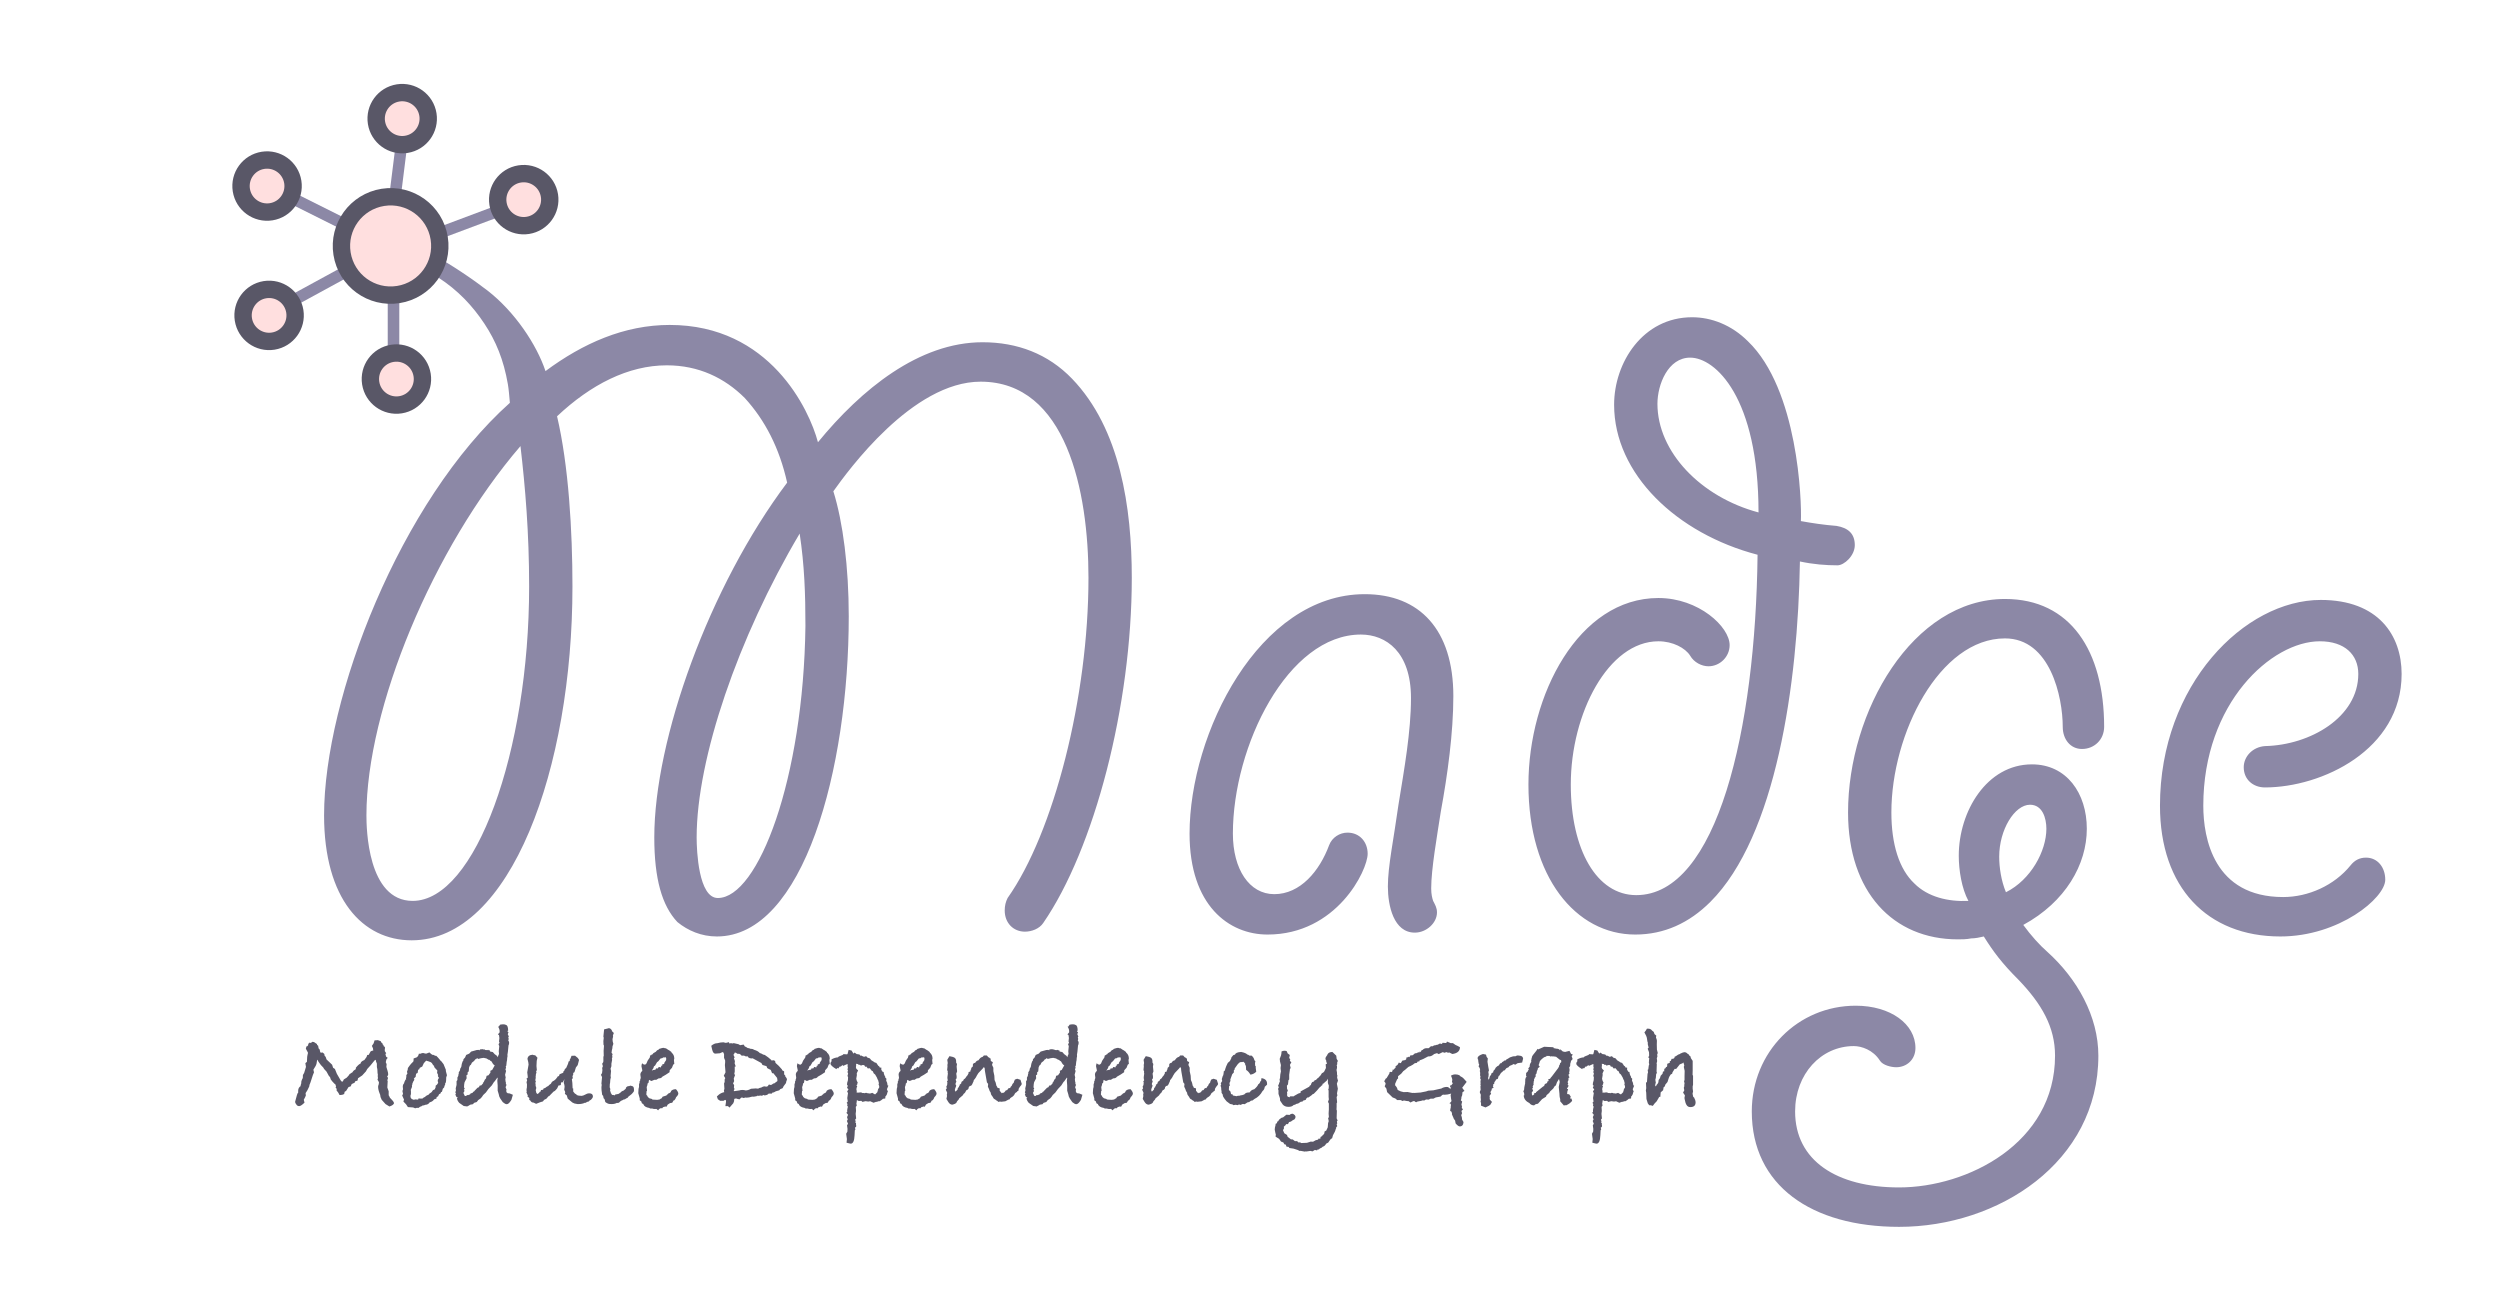 <svg xmlns="http://www.w3.org/2000/svg" width="432" height="225" viewBox="0 0 432 225">
  <g fill="none" fill-rule="evenodd">
    <path fill="#8C88A6" d="M84.229,50.199 C88.96,53.869 92.733,59.542 94.262,64.125 C100.75,59.306 107.904,56.15 115.722,56.15 C133.024,56.15 139.844,70.771 141.342,76.42 C148.828,67.282 158.809,59.14 169.789,59.14 C175.778,59.14 181.101,61.134 185.26,65.454 C193.578,74.094 195.574,87.718 195.574,99.848 C195.574,121.946 189.086,146.702 180.269,159.496 C179.604,160.493 178.273,160.991 177.108,160.991 C175.112,160.991 173.615,159.496 173.615,157.336 C173.615,156.505 173.781,155.841 174.114,155.176 C182.099,143.878 188.088,120.45 188.088,99.848 C188.088,84.894 184.262,65.953 169.456,65.953 C157.645,65.953 146.499,81.405 144.003,84.894 C145.667,90.211 146.665,98.02 146.665,106.494 C146.665,132.912 138.846,161.822 123.874,161.822 C121.212,161.822 118.883,160.825 117.053,159.33 C114.392,156.505 113.061,151.853 113.061,144.709 C113.061,127.761 122.543,101.343 136.018,83.398 C134.687,77.417 132.192,72.599 128.698,68.777 C125.205,65.288 120.713,63.128 115.223,63.128 C108.569,63.128 102.081,66.451 96.259,71.934 C98.255,80.408 98.92,91.706 98.92,101.343 C98.92,132.746 88.273,162.487 71.139,162.487 C62.654,162.487 56,155.342 56,140.887 C56,120.616 69.142,86.555 88.107,69.608 C87.995,68.366 87.919,67.31 87.759,66.383 C87.031,62.167 85.687,58.922 83.704,55.931 C81.722,52.94 79.182,50.159 75.618,47.881 C72.054,45.603 72.321,45.186 69.934,44.234 C69.497,44.059 69.228,44.613 69.477,44.171 C69.726,43.729 69.808,43.733 69.772,43.193 C69.736,42.654 69.899,43.409 70.186,43.466 C70.473,43.522 71.107,43.674 71.829,43.914 C72.393,44.102 69.445,43.622 70.186,43.914 C71.301,44.354 71.489,42.312 74.598,43.914 C77.707,45.516 81.894,48.388 84.229,50.199 Z M91.434,101.343 C91.434,92.038 90.769,84.229 89.937,77.085 C74.798,94.697 63.32,122.444 63.32,140.887 C63.32,143.047 63.486,155.675 71.305,155.675 C82.118,155.675 91.434,129.921 91.434,101.343 Z M139.179,108.155 C139.179,102.672 139.013,97.688 138.181,92.205 C127.534,110.149 120.38,131.084 120.38,144.709 C120.38,147.035 120.713,155.176 124.04,155.176 C131.027,155.176 138.846,134.573 139.179,108.155 Z M235.833,102.672 C217.533,102.672 205.556,126.764 205.556,144.044 C205.556,156.505 212.376,161.49 219.031,161.49 C231.008,161.49 236.332,150.358 236.332,147.533 C236.332,145.539 235.001,143.878 232.838,143.878 C231.507,143.878 230.177,144.709 229.677,146.038 C228.014,150.524 224.687,154.511 220.195,154.511 C215.87,154.511 213.042,150.192 213.042,144.044 C213.042,128.924 222.524,109.65 235.167,109.65 C239.493,109.65 243.818,112.641 243.818,120.616 C243.818,126.432 242.653,132.912 241.655,139.059 C240.823,145.041 239.825,149.693 239.825,153.182 C239.825,156.505 240.823,161.158 244.483,161.158 C246.48,161.158 248.31,159.496 248.31,157.668 C248.31,156.838 247.977,156.339 247.644,155.675 C247.478,155.176 247.311,154.511 247.311,153.515 C247.311,150.192 248.31,144.542 248.975,140.222 C250.139,133.909 251.138,126.598 251.138,120.284 C251.138,108.82 245.315,102.672 235.833,102.672 Z M282.579,161.49 C272.265,161.49 264.114,151.521 264.114,135.57 C264.114,120.118 272.764,103.337 286.572,103.337 C293.559,103.337 298.882,108.321 298.882,111.478 C298.882,113.472 297.219,115.133 295.222,115.133 C294.058,115.133 292.727,114.469 292.062,113.306 C291.23,111.977 289.067,110.814 286.572,110.814 C277.921,110.814 271.433,123.275 271.433,135.57 C271.433,146.868 275.925,154.678 282.746,154.678 C296.72,154.678 303.374,126.1 303.707,95.86 C289.733,92.205 278.919,81.903 278.919,69.94 C278.919,62.63 283.91,54.82 292.394,54.82 C295.722,54.82 299.215,56.15 302.043,58.974 C310.694,67.282 311.359,86.555 311.193,90.045 C313.023,90.377 315.185,90.709 317.348,90.875 C319.344,91.208 320.509,92.205 320.509,94.198 C320.509,96.026 318.679,97.688 317.514,97.688 C315.518,97.688 313.355,97.521 311.026,97.023 C310.694,118.29 306.867,144.542 295.555,155.841 C291.895,159.496 287.57,161.49 282.579,161.49 Z M292.062,61.799 C288.235,61.799 286.405,66.451 286.405,69.774 C286.405,78.082 293.892,85.891 303.873,88.549 C303.873,68.611 296.387,61.799 292.062,61.799 Z M346.461,110.315 C335.148,110.315 326.83,126.764 326.83,140.389 C326.83,145.872 328.161,150.192 330.823,152.684 C333.152,155.01 336.646,155.841 340.139,155.675 C338.975,153.515 338.475,150.358 338.475,147.865 C338.475,140.222 343.3,132.081 351.119,132.081 C357.108,132.081 360.601,137.066 360.601,143.213 C360.601,149.361 356.941,155.841 349.621,159.828 C350.952,161.656 352.449,163.318 353.78,164.481 C358.937,169.133 362.597,175.613 362.597,182.425 C362.597,200.868 345.296,212 328.161,212 C313.023,212 302.709,204.855 302.709,192.062 C302.709,181.76 310.694,173.785 320.675,173.785 C326.664,173.785 330.989,176.942 330.989,181.096 C330.989,183.09 329.492,184.419 327.662,184.419 C326.83,184.419 325.333,184.086 324.834,183.256 C323.67,181.428 321.673,180.763 320.342,180.763 C314.686,180.763 310.195,185.582 310.195,192.062 C310.195,200.536 317.348,205.188 328.161,205.188 C339.973,205.188 355.111,197.545 355.111,182.425 C355.111,177.44 352.782,173.453 348.79,169.299 C345.962,166.474 344.464,164.481 342.801,161.822 C342.135,161.988 341.304,162.154 340.638,162.154 C339.806,162.321 338.975,162.321 338.309,162.321 C327.163,162.321 319.344,154.179 319.344,140.389 C319.344,122.943 330.49,103.503 346.461,103.503 C357.773,103.503 363.595,112.475 363.595,125.601 C363.595,127.761 361.932,129.423 359.769,129.423 C357.773,129.423 356.442,127.761 356.442,125.601 C356.442,120.45 354.279,110.315 346.461,110.315 Z M345.462,148.032 C345.462,149.859 345.795,152.185 346.627,154.179 C350.952,152.019 353.614,147.035 353.614,143.213 C353.614,141.385 352.949,139.059 350.786,139.059 C348.124,139.059 345.462,143.379 345.462,148.032 Z M391.377,128.924 C389.215,129.09 387.717,130.752 387.717,132.579 C387.717,134.739 389.381,136.069 391.377,136.069 C401.192,136.069 415,129.589 415,116.463 C415,109.817 411.007,103.669 401.026,103.669 C387.884,103.669 373.244,118.29 373.244,139.225 C373.244,153.348 381.396,161.822 394.039,161.822 C404.187,161.822 412.172,155.176 412.172,152.019 C412.172,149.859 410.841,148.198 408.845,148.198 C407.68,148.198 406.848,148.696 406.183,149.527 C403.355,153.016 398.863,155.01 394.538,155.01 C382.56,155.01 380.73,144.875 380.73,139.225 C380.73,121.447 392.542,110.814 400.86,110.814 C405.185,110.814 407.514,113.14 407.514,116.463 C407.514,123.94 399.196,128.758 391.377,128.924 Z"/>
    <path fill="#595767" d="M68.089,190.638 C68.005,190.874 67.739,191.062 67.29,191.201 L66.618,190.784 L65.966,190.054 L65.756,189.574 L65.693,189.178 L65.609,188.97 C65.427,188.525 65.335,188.122 65.335,187.76 C65.335,187.677 65.356,187.573 65.399,187.447 L65.441,187.406 L65.483,187.009 L65.23,186.551 L65.314,186.3 L65.272,185.967 L65.293,185.675 C65.251,185.508 65.23,185.362 65.23,185.237 L65.23,185.133 C65.23,184.882 65.195,184.632 65.125,184.382 L65.125,183.798 L64.978,183.423 L64.936,183.131 L64.726,183.235 L64.053,184.069 L63.465,184.716 L63.233,185.133 L62.582,185.842 L61.867,186.321 L61.783,186.718 L61.363,186.864 L61.279,187.093 L60.774,187.322 L60.606,187.718 L60.228,187.844 L59.807,188.511 L59.555,188.657 C59.541,188.726 59.513,188.858 59.471,189.053 C59.261,189.164 59.037,189.22 58.798,189.22 L58.672,189.22 L58.462,188.824 L58.147,188.407 L58.189,188.177 L57.979,187.885 L58.084,187.739 L58.063,187.718 L57.958,187.385 L57.789,187.26 C57.523,186.996 57.313,186.752 57.159,186.53 L57.033,186.134 L56.822,185.904 L56.423,185.174 L56.003,184.716 L55.856,184.465 L55.456,184.048 L55.015,183.444 C54.987,183.332 54.917,183.221 54.805,183.11 C54.763,183.61 54.671,183.979 54.531,184.215 L54.153,184.841 L54.258,185.3 L54.069,185.758 L53.648,187.051 L53.48,187.468 L53.438,187.739 L53.102,188.427 L52.808,188.886 L52.85,189.303 C52.766,189.526 52.647,189.769 52.492,190.033 L52.619,190.534 C52.212,190.937 51.904,191.138 51.694,191.138 C51.469,191.138 51.301,191.034 51.189,190.826 C51.091,190.714 51.028,190.589 51,190.45 L51,190.367 C51.252,189.338 51.42,188.824 51.504,188.824 C51.518,188.824 51.525,188.831 51.525,188.845 L51.525,188.49 C51.525,188.129 51.666,187.858 51.946,187.677 L51.946,187.552 L52.072,187.135 L52.051,186.989 C52.051,186.919 52.114,186.724 52.24,186.405 L52.324,186.321 L52.345,185.758 L52.555,185.404 L52.871,184.361 L52.766,183.715 L53.039,183.485 L53.039,183.423 L53.081,182.609 L53.144,182.255 C53.186,182.144 53.207,182.046 53.207,181.963 L53.207,181.88 L52.85,181.212 L52.955,180.816 L53.123,180.774 L53.27,180.566 L53.249,180.399 L53.522,180.149 L53.712,180.232 L53.964,180.024 L54.258,180.065 L54.784,180.42 L54.784,180.566 L54.973,180.691 L55.057,181.171 L55.204,181.296 L55.33,181.692 L55.288,181.775 L55.477,181.921 C55.561,181.88 55.638,181.859 55.708,181.859 C55.792,181.9 55.905,181.991 56.045,182.13 L56.087,182.422 L56.276,182.63 L56.423,183.068 L57.39,183.986 L57.558,184.507 L57.873,184.716 L58.21,185.55 L58.861,186.676 C58.875,186.69 58.917,186.738 58.987,186.822 L59.03,186.884 L59.24,186.884 L59.408,186.53 L59.912,186.217 C60.235,185.87 60.396,185.682 60.396,185.654 C60.396,185.64 60.382,185.633 60.354,185.633 L60.333,185.633 C60.403,185.578 60.494,185.529 60.606,185.487 C60.634,185.445 60.732,185.383 60.9,185.3 C60.998,185.091 61.167,184.931 61.405,184.82 L61.489,184.695 L61.489,184.507 C61.825,184.09 62.098,183.847 62.309,183.777 C62.309,183.555 62.526,183.353 62.96,183.173 L63.339,182.651 L63.465,182.297 L63.696,182.297 C63.864,182.019 63.983,181.81 64.053,181.671 L64.348,181.546 L64.495,181.567 L64.453,181.15 L64.263,180.733 L64.558,180.295 L64.726,179.773 C64.852,179.773 64.971,179.767 65.083,179.753 C65.195,179.739 65.244,179.732 65.23,179.732 C65.314,179.732 65.511,179.801 65.819,179.94 L65.861,180.107 L66.092,180.295 L66.113,180.462 L66.323,180.628 L66.218,180.733 C66.428,180.816 66.534,180.934 66.534,181.087 C66.534,181.143 66.52,181.212 66.492,181.296 L66.492,181.629 L66.744,182.005 L66.618,182.109 L66.597,182.213 L66.639,182.234 L66.702,182.568 L66.996,182.797 L66.765,183.089 L66.66,183.548 L66.807,183.882 L66.765,184.361 L66.954,184.987 C67.038,185.265 67.08,185.487 67.08,185.654 C67.08,185.751 67.017,185.883 66.891,186.05 C66.989,186.106 67.038,186.189 67.038,186.3 C67.038,186.398 66.996,186.523 66.912,186.676 L66.996,186.759 L66.933,187.927 L67.164,188.573 L67.164,189.262 C67.248,189.387 67.318,189.526 67.374,189.679 C67.402,189.72 67.557,189.887 67.837,190.179 C67.991,190.346 68.075,190.499 68.089,190.638 Z M77.233,185.8 L77.106,186.175 C77.106,186.537 77.085,186.822 77.043,187.03 L76.917,187.239 L76.917,187.468 L76.812,187.614 L76.749,187.906 L76.518,188.136 L76.371,188.657 L76.203,188.719 L76.119,188.949 L75.866,189.095 L75.698,189.449 L75.446,189.574 L75.425,189.825 L75.026,189.971 C74.843,190.221 74.619,190.381 74.353,190.45 L74.269,190.471 C74.073,190.763 73.813,190.909 73.491,190.909 C73.351,190.992 73.19,191.034 73.008,191.034 L72.797,191.18 L72.587,191.243 L72.314,191.451 L72.041,191.43 L71.746,191.514 L71.389,191.368 L70.485,191.305 L70.17,190.826 L69.708,190.346 L69.813,190.012 L69.497,189.303 L69.644,189.032 L69.539,188.532 L69.644,188.219 C69.616,188.024 69.602,187.885 69.602,187.802 C69.602,187.538 69.673,187.343 69.813,187.218 C69.827,187.079 69.918,186.85 70.086,186.53 L70.191,186.53 L70.149,186.384 L70.212,186.092 L70.212,185.779 C70.324,185.654 70.387,185.571 70.401,185.529 L70.338,185.237 L70.338,185.154 C70.436,184.959 70.485,184.757 70.485,184.549 L70.927,183.944 L70.979,183.902 C71.014,183.875 71.046,183.847 71.074,183.819 L71.053,183.736 L71.137,183.736 L71.452,183.381 L71.473,182.901 L71.999,182.714 C72.195,182.589 72.321,182.38 72.377,182.088 L72.65,182.088 C72.804,182.005 72.945,181.963 73.071,181.963 C73.197,181.963 73.316,181.991 73.428,182.046 L73.659,182.067 L74.206,181.859 L74.5,182.13 L74.731,182.276 L74.899,182.276 L75.215,182.443 L75.383,182.443 C75.565,182.609 75.775,182.839 76.013,183.131 L76.056,183.235 L76.203,183.318 L76.644,183.882 L77.043,184.862 L77.043,185.07 L77.233,185.8 Z M75.845,186.3 L75.824,186.196 C75.726,186.099 75.67,185.995 75.656,185.883 L75.719,185.779 L75.53,185.383 L75.572,184.987 L75.488,184.882 C75.306,184.743 75.208,184.632 75.194,184.549 C75.068,184.493 75.005,184.354 75.005,184.132 L74.878,184.111 L74.626,183.694 L74.437,183.548 L73.996,183.381 L73.827,183.339 C73.743,183.339 73.687,183.312 73.659,183.256 L73.239,183.715 L72.966,184.299 L72.524,184.528 L72.461,184.757 L72.251,184.862 L72.167,185.404 L71.915,185.529 C71.859,185.724 71.831,185.904 71.831,186.071 L71.494,186.384 L71.599,186.446 C71.599,186.613 71.536,186.759 71.41,186.884 C71.368,187.009 71.312,187.148 71.242,187.301 L71.242,187.468 L71.179,187.552 L71.2,187.802 L70.969,188.365 L71.011,188.469 L71.011,189.053 L70.927,189.345 L70.948,189.637 L71.137,189.908 L71.431,190.012 L71.536,190.054 L71.704,189.971 L72.251,190.012 L72.335,189.804 L72.419,189.804 C72.503,189.804 72.552,189.825 72.566,189.866 L72.755,189.804 L72.924,189.866 L73.197,189.679 L73.239,189.616 L73.428,189.574 C73.526,189.421 73.757,189.269 74.122,189.116 L74.164,189.011 L74.584,188.719 L74.815,188.386 L75.152,188.219 L75.173,188.115 L75.278,187.885 L75.278,187.614 L75.53,187.406 L75.614,187.26 L75.719,187.135 C75.663,186.968 75.635,186.85 75.635,186.78 C75.635,186.655 75.677,186.523 75.761,186.384 L75.845,186.3 Z M88.625,189.178 L88.373,190.054 L88.205,190.304 C87.981,190.638 87.763,190.805 87.553,190.805 C87.385,190.805 87.161,190.687 86.881,190.45 L86.46,189.845 L86.271,189.47 L86.187,189.095 L85.998,188.469 L85.998,187.552 L85.935,186.759 L85.998,186.321 L85.956,186.196 L85.43,186.926 L85.367,186.926 L85.346,186.989 L84.989,187.552 L84.4,188.177 L83.959,188.782 L83.496,189.22 C83.37,189.442 83.223,189.637 83.055,189.804 L82.635,190.096 L82.382,190.429 L81.92,190.575 L81.731,190.805 L81.268,190.888 L80.89,191.118 L80.827,191.097 L80.785,191.201 L80.133,191.118 L79.356,190.575 C79.145,190.339 79.012,190.082 78.956,189.804 C78.984,189.79 79.012,189.766 79.04,189.731 C79.068,189.696 79.089,189.672 79.103,189.658 C79.089,189.644 79.012,189.609 78.872,189.554 L78.683,189.136 L78.788,188.991 L78.683,188.74 L78.788,188.448 L78.746,188.073 L78.893,187.468 L78.893,186.822 L79.04,186.634 L79.04,186.196 L79.187,185.925 L79.229,185.612 L79.272,185.571 L79.272,185.3 L79.482,184.966 L79.524,184.674 L79.65,184.465 L79.713,184.34 L79.797,183.84 L79.944,183.402 L80.049,183.298 L80.091,183.027 L80.365,182.735 C80.393,182.665 80.456,182.519 80.554,182.297 L81.079,182.067 L81.416,181.713 L82.382,181.442 C82.537,181.442 82.656,181.435 82.74,181.421 L82.887,181.504 L82.929,181.337 L83.412,181.296 L83.581,181.358 L83.728,181.337 L83.854,181.442 L84.253,181.463 L84.337,181.4 L84.442,181.483 L84.653,181.504 L84.653,181.65 L84.737,181.713 L85.157,181.796 L85.472,182.151 L85.893,182.464 L85.998,182.672 L86.019,182.693 L86.103,182.401 L86.229,182.13 L86.187,181.65 L86.271,180.774 L86.145,180.441 L86.313,180.191 L86.229,179.961 L86.292,179.377 L86.229,178.877 L86.04,178.731 L86.334,178.397 L86.334,178.168 C86.334,177.931 86.243,177.674 86.061,177.396 L86.187,177.396 L86.418,177.063 C86.628,177.021 86.818,177 86.986,177 C87.182,177 87.343,177.042 87.469,177.125 C87.693,177.195 87.806,177.528 87.806,178.126 L87.7,178.126 L87.679,178.209 L87.869,178.376 L87.742,178.71 L87.932,179.106 L87.827,179.231 C87.869,179.329 87.89,179.426 87.89,179.523 C87.89,179.621 87.869,179.725 87.827,179.836 L87.932,179.961 C87.96,180.017 87.974,180.107 87.974,180.232 C87.974,180.385 87.939,180.524 87.869,180.649 C87.799,181.525 87.735,182.067 87.679,182.276 C87.693,182.318 87.7,182.38 87.7,182.464 C87.7,182.575 87.679,182.693 87.637,182.818 L87.637,182.943 C87.637,183.11 87.609,183.298 87.553,183.506 L87.49,184.132 L87.385,184.299 L87.448,184.486 L87.343,184.799 L87.448,185.07 L87.28,185.717 L87.385,186.196 L87.322,186.467 L87.364,186.884 C87.406,186.982 87.427,187.072 87.427,187.155 C87.427,187.225 87.42,187.281 87.406,187.322 L87.532,187.447 L87.364,187.864 L87.532,188.302 L87.469,188.427 L87.532,188.553 L87.469,188.678 L87.532,188.74 L87.721,188.907 L88.079,188.949 L88.625,189.178 Z M85.493,184.09 L85.409,184.048 C85.311,183.993 85.224,183.902 85.147,183.777 C85.069,183.652 84.996,183.527 84.926,183.402 C84.786,183.36 84.667,183.27 84.568,183.131 L84.442,183.131 L84.064,182.901 L83.581,182.797 L83.118,182.86 L82.635,182.985 L82.488,182.86 L82.319,182.922 L82.319,183.006 L82.13,183.047 C82.004,183.27 81.808,183.464 81.542,183.631 L81.373,183.986 L81.205,184.111 L81.058,184.445 L80.995,185.133 L80.806,185.3 L80.806,185.675 L80.596,185.821 L80.638,186.321 L80.28,187.009 L80.217,187.343 L80.175,187.885 L80.301,188.115 L80.154,188.344 L80.28,188.49 L80.07,188.865 L80.175,189.053 L80.259,189.303 L80.386,189.387 L80.533,189.387 L80.722,189.22 L80.89,189.241 L81.247,189.095 L81.289,188.97 L81.689,188.824 L81.731,188.699 L81.983,188.553 L81.983,188.511 L82.509,187.969 L82.761,187.864 L82.887,187.593 L83.16,187.552 L83.496,187.176 L83.433,187.135 L83.581,186.989 L83.791,186.551 L83.98,186.363 L84.085,185.904 L84.421,185.8 L84.653,185.466 L84.737,185.404 L84.737,185.028 L85.052,184.882 L85.493,184.09 Z M102.456,189.47 C102.456,189.637 102.33,189.839 102.078,190.075 L101.91,190.137 L101.763,190.325 L101.384,190.429 C101.314,190.527 101.244,190.575 101.174,190.575 C101.16,190.575 101.146,190.568 101.132,190.555 L101.069,190.555 C100.761,190.707 100.389,190.784 99.955,190.784 L99.787,190.784 L99.261,190.68 L98.904,190.513 L98.105,189.845 L97.937,189.282 L97.601,189.011 C97.643,188.956 97.664,188.865 97.664,188.74 C97.664,188.657 97.608,188.518 97.496,188.323 L97.559,187.823 L97.559,187.739 C97.559,187.573 97.51,187.357 97.412,187.093 L97.538,186.467 L97.264,187.009 L96.949,187.051 L96.907,187.489 C96.795,187.545 96.662,187.573 96.508,187.573 L96.276,188.073 L96.003,188.386 C95.891,188.511 95.793,188.58 95.709,188.594 L95.646,188.636 L94.889,189.408 L94.805,189.408 L94.406,189.866 L94.027,190.054 L93.817,190.325 L93.334,190.471 L92.64,190.742 L92.22,190.534 C91.939,190.534 91.743,190.409 91.631,190.158 L91.442,190.054 C91.442,190.012 91.449,189.957 91.463,189.887 L91.463,189.741 L91.127,189.449 L91.211,189.324 L90.958,188.74 L91.043,188.657 L91.001,188.615 L91.001,188.49 C90.987,188.448 90.98,188.414 90.98,188.386 C90.98,188.233 91.001,188.087 91.043,187.948 L91.064,187.406 L90.98,186.968 C91.05,186.857 91.085,186.759 91.085,186.676 C91.085,186.579 91.043,186.488 90.958,186.405 L91.19,186.238 L91.19,185.988 L91.106,185.3 L91.337,183.965 C91.337,183.742 91.274,183.416 91.148,182.985 C91.19,182.54 91.484,182.297 92.03,182.255 L92.199,182.318 L92.493,182.359 L92.871,182.776 L92.745,183.318 L92.703,184.215 L92.766,184.903 L92.64,185.154 L92.703,185.32 L92.598,185.654 L92.598,185.863 L92.556,185.925 C92.57,185.967 92.577,186.029 92.577,186.113 C92.577,186.294 92.549,186.481 92.493,186.676 L92.598,186.822 L92.514,187.135 L92.556,187.385 L92.556,187.677 C92.626,187.76 92.661,187.864 92.661,187.99 C92.661,188.101 92.633,188.212 92.577,188.323 L92.577,188.407 C92.647,188.643 92.682,188.796 92.682,188.865 L92.871,189.053 C92.955,188.997 93.053,188.928 93.166,188.845 C93.208,188.706 93.306,188.615 93.46,188.573 L93.46,188.365 C93.544,188.365 93.677,188.344 93.859,188.302 L93.901,188.115 L94.259,187.969 L94.322,187.906 C94.42,187.809 94.581,187.718 94.805,187.635 L94.805,187.552 L95.204,187.26 C95.303,186.996 95.478,186.822 95.73,186.738 C95.884,186.585 95.989,186.495 96.045,186.467 L96.319,186.113 L96.319,186.05 L96.403,186.009 L96.592,185.925 L96.697,185.633 L97.138,185.445 L97.222,185.425 L97.369,185.279 L97.369,185.091 L97.496,185.049 C97.538,184.827 97.65,184.66 97.832,184.549 L98.147,183.84 L98.252,183.464 L98.294,183.381 L98.378,183.381 L98.526,183.277 L98.399,183.235 C98.554,182.985 98.673,182.721 98.757,182.443 L99.366,182.422 L99.85,182.818 L100.06,183.152 L99.829,184.048 L99.514,184.465 L99.261,185.279 L99.051,185.404 L99.051,185.717 L98.925,185.946 L98.988,186.321 L98.82,186.467 L98.904,187.135 L98.946,188.073 L99.051,188.073 L99.051,188.615 L99.345,188.97 L99.619,189.116 L99.64,189.22 C99.738,189.234 99.857,189.269 99.997,189.324 L100.522,189.366 L100.838,189.282 L101.405,189.011 C101.517,188.956 101.658,188.928 101.826,188.928 C102.246,188.928 102.456,189.109 102.456,189.47 Z M109.561,188.407 C109.561,188.56 109.505,188.685 109.393,188.782 C109.281,188.949 109.098,189.123 108.846,189.303 L108.636,189.449 L108.447,189.7 L108.258,189.783 L107.963,189.971 L107.753,189.991 L107.669,190.075 C107.389,190.158 107.172,190.297 107.018,190.492 C106.919,190.561 106.828,190.596 106.744,190.596 C106.688,190.596 106.639,190.589 106.597,190.575 C106.359,190.714 106.051,190.784 105.672,190.784 C105.35,190.784 105.14,190.756 105.042,190.7 L104.663,190.492 L104.537,190.283 L104.537,190.221 C104.537,190.04 104.46,189.894 104.306,189.783 L104.222,189.366 L104.054,189.178 L103.949,188.407 L103.928,187.948 L103.949,187.614 L103.991,187.489 C103.949,187.406 103.928,187.315 103.928,187.218 C103.998,186.634 104.033,186.266 104.033,186.113 L103.844,185.737 L104.033,185.425 L104.096,184.903 L104.054,184.549 L104.18,184.236 L104.054,183.819 L104.243,183.527 L104.264,183.339 L104.264,182.609 L104.327,182.464 L104.306,181.588 L104.369,180.691 L104.285,180.524 L104.264,179.899 L104.327,179.336 L104.264,179.127 L104.39,177.876 C104.979,177.737 105.238,177.667 105.168,177.667 C105.392,177.667 105.574,177.785 105.714,178.022 L105.756,178.189 L106.072,178.501 L105.903,178.939 L105.946,179.023 C105.918,179.287 105.882,179.461 105.84,179.544 L105.882,179.982 L105.988,180.378 L105.84,180.816 C105.84,181.052 105.805,181.268 105.735,181.463 C105.735,181.532 105.721,181.643 105.693,181.796 L105.672,181.921 L105.861,182.151 L105.777,182.38 C105.805,182.491 105.819,182.568 105.819,182.609 C105.819,182.693 105.791,182.804 105.735,182.943 L105.777,183.131 L105.651,183.798 L105.651,184.236 L105.504,184.674 L105.588,185.07 L105.504,185.988 L105.567,186.092 L105.462,186.572 L105.42,187.155 C105.392,187.239 105.378,187.288 105.378,187.301 C105.378,187.538 105.371,187.732 105.357,187.885 L105.462,188.177 L105.42,188.49 L105.546,188.761 L105.525,188.865 C105.609,188.935 105.686,189.046 105.756,189.199 L105.946,189.199 L106.219,189.282 L106.345,189.116 L106.534,189.095 C106.618,189.067 106.681,189.053 106.723,189.053 L106.786,189.053 C106.926,189.025 107.039,188.956 107.123,188.845 L107.249,188.782 C107.347,188.629 107.508,188.525 107.732,188.469 C107.802,188.414 107.935,188.302 108.132,188.136 C108.132,187.941 108.251,187.795 108.489,187.698 C108.699,187.698 108.839,187.663 108.909,187.593 C109.19,187.635 109.368,187.708 109.445,187.812 C109.522,187.917 109.561,188.115 109.561,188.407 Z M117.212,188.97 C117.212,189.136 117.086,189.345 116.834,189.595 C116.764,189.818 116.659,189.998 116.518,190.137 L116.392,190.158 L116.161,190.555 L115.783,190.617 L115.383,190.867 L115.173,191.243 L114.942,191.201 C114.788,191.27 114.662,191.312 114.564,191.326 L114.438,191.514 C114.395,191.5 114.332,191.493 114.248,191.493 C114.066,191.493 113.891,191.618 113.723,191.868 L113.429,191.618 C113.373,191.632 113.288,191.639 113.176,191.639 C112.994,191.639 112.84,191.611 112.714,191.555 L112.357,191.555 L112.188,191.451 C111.656,191.368 111.32,191.166 111.179,190.846 L111.179,190.784 L110.927,190.659 L110.801,190.304 L110.549,190.137 L110.549,189.825 L110.297,188.907 L110.339,188.156 L110.423,187.823 L110.423,187.385 L110.528,187.051 L110.507,186.905 L110.654,186.655 L110.612,186.697 C110.612,186.572 110.647,186.439 110.717,186.3 L110.717,186.196 L110.654,185.696 C110.654,185.459 110.759,185.251 110.969,185.07 C110.983,185.042 110.99,185.001 110.99,184.945 C110.99,184.889 110.966,184.775 110.917,184.601 C110.868,184.427 110.843,184.306 110.843,184.236 C110.843,184.069 110.885,183.895 110.969,183.715 C111.081,183.882 111.243,183.965 111.453,183.965 L111.516,183.965 C111.544,183.909 111.607,183.847 111.705,183.777 C111.817,183.43 111.971,183.138 112.167,182.901 L112.251,182.818 C112.251,182.762 112.293,182.603 112.378,182.338 L112.546,182.338 L112.588,182.234 L112.756,182.192 C112.826,182.081 112.872,182.015 112.893,181.994 C112.914,181.973 113.064,181.887 113.344,181.734 C113.401,181.636 113.485,181.546 113.597,181.463 C113.653,181.435 113.723,181.407 113.807,181.379 L113.891,181.254 C114.269,181.129 114.508,181.066 114.606,181.066 C114.718,181.066 114.823,181.094 114.921,181.15 L115.026,181.129 L115.173,181.212 C115.341,181.337 115.51,181.442 115.678,181.525 L116.035,181.796 L116.035,181.88 C116.357,182.13 116.518,182.484 116.518,182.943 L116.455,183.152 L116.518,183.84 L116.329,183.965 L116.119,184.507 L115.72,184.945 L115.699,185.279 C115.25,185.598 114.837,185.856 114.459,186.05 C114.332,186.245 114.136,186.342 113.87,186.342 L113.807,186.342 L113.408,186.592 L113.071,186.592 L112.567,186.801 L112.188,186.613 L112.146,186.613 C112.118,186.724 112.09,186.891 112.062,187.114 L111.894,187.239 L111.873,187.489 L111.747,187.844 C111.789,188.177 111.81,188.393 111.81,188.49 L111.726,188.553 C111.726,188.733 111.719,188.865 111.705,188.949 C111.705,188.963 111.698,188.984 111.684,189.011 L111.684,189.074 C111.684,189.185 111.74,189.276 111.852,189.345 C111.894,189.512 111.964,189.616 112.062,189.658 L112.209,189.783 L112.672,189.908 L112.672,189.971 L112.84,190.012 L113.555,190.054 L113.975,189.991 L114.185,189.845 L114.311,189.804 L114.522,189.491 L114.627,189.47 L115.152,189.303 C115.208,189.206 115.299,189.123 115.425,189.053 L115.488,188.949 C115.769,188.893 115.93,188.747 115.972,188.511 C116.168,188.316 116.42,188.219 116.729,188.219 L116.813,188.219 C117.079,188.525 117.212,188.775 117.212,188.97 Z M115.131,182.964 C115.131,182.922 115.11,182.839 115.068,182.714 L114.963,182.693 L114.921,182.714 L114.837,182.714 C114.809,182.728 114.781,182.735 114.753,182.735 C114.739,182.735 114.718,182.728 114.69,182.714 L114.627,182.714 L114.416,182.86 L114.227,182.881 L114.122,182.922 L113.765,183.381 L113.534,183.548 L113.197,184.132 L113.008,184.257 C112.966,184.493 112.868,184.695 112.714,184.862 L112.63,185.008 C112.784,184.91 112.959,184.862 113.155,184.862 L113.302,184.799 L113.365,184.611 L113.66,184.632 L113.828,184.382 L113.954,184.382 L114.185,184.465 L114.29,184.153 L114.438,184.153 L114.438,183.923 L114.711,183.861 L114.774,183.798 L114.816,183.61 L115.089,183.214 C115.117,183.145 115.131,183.061 115.131,182.964 Z M135.983,186.509 L135.983,186.572 C135.969,186.599 135.962,186.62 135.962,186.634 L135.878,186.843 L135.815,187.155 L135.394,187.718 L135.247,188.031 L134.806,188.219 L134.658,188.407 L134.07,188.573 L133.692,188.782 L133.502,188.782 L133.376,188.97 L132.83,188.97 C132.662,189.178 132.402,189.282 132.052,189.282 C131.996,189.227 131.961,189.199 131.947,189.199 C131.919,189.199 131.828,189.248 131.674,189.345 L131.316,189.303 L131.169,189.366 L130.77,189.324 L130.875,189.387 C130.539,189.47 130.293,189.512 130.139,189.512 C130.069,189.512 130.02,189.505 129.992,189.491 C129.586,189.616 129.256,189.679 129.004,189.679 C128.99,189.679 128.955,189.672 128.899,189.658 L128.794,189.658 L128.479,189.741 L128.205,189.637 L128.058,189.7 L127.785,189.971 L127.407,189.887 C127.365,189.873 127.288,189.845 127.175,189.804 L127.133,189.825 L126.881,189.887 L126.839,190.304 L126.713,190.638 L126.061,191.389 L125.788,191.138 L125.347,191.138 L125.452,190.409 L125.452,190.158 L125.305,190.054 C125.249,190.082 125.151,190.137 125.01,190.221 L124.443,190.221 L124.044,189.95 L123.875,189.47 L124.17,189.199 C124.408,188.977 124.737,188.817 125.158,188.719 L125.137,188.678 C125.109,188.594 125.095,188.525 125.095,188.469 C125.095,188.372 125.123,188.275 125.179,188.177 L125.116,187.218 L125.221,186.968 L125.221,186.53 L125.326,186.3 L125.073,185.883 L125.368,185.3 L125.263,184.048 L125.305,183.569 L125.305,183.256 L125.116,182.797 L125.116,182.151 L124.989,181.859 L124.863,181.796 L124.401,182.005 L123.602,182.067 C123.35,182.067 123.168,181.831 123.056,181.358 L122.908,180.712 C123.259,180.42 123.581,180.274 123.875,180.274 L123.917,180.274 C124.324,180.163 124.688,180.107 125.01,180.107 C125.052,180.107 125.116,180.124 125.2,180.159 C125.284,180.194 125.361,180.211 125.431,180.211 C125.417,180.211 125.592,180.17 125.956,180.086 L126.04,180.316 L126.335,180.253 L126.524,180.316 L126.797,180.253 L127.617,180.441 L127.89,180.608 L128.5,180.503 L128.731,180.858 L128.857,180.879 L129.214,181.108 L129.425,181.129 L129.677,181.233 L129.761,181.233 C129.985,181.233 130.181,181.296 130.349,181.421 C130.756,181.532 131.071,181.713 131.295,181.963 C131.407,181.991 131.506,182.026 131.59,182.067 C131.772,182.206 131.961,182.283 132.157,182.297 L132.746,182.714 L133.313,183.193 L133.25,183.256 L133.734,183.214 L133.944,183.36 L134.007,183.673 C134.385,183.979 134.757,184.354 135.121,184.799 C135.135,184.841 135.149,184.889 135.163,184.945 L135.499,185.133 L135.499,185.654 L135.688,185.842 C135.688,185.953 135.695,186.022 135.709,186.05 L135.773,186.092 C135.913,186.259 135.983,186.398 135.983,186.509 Z M134.343,186.655 L134.28,186.259 L133.629,185.445 L133.418,185.445 L133.187,184.882 C132.879,184.743 132.669,184.632 132.557,184.549 L132.493,184.299 L132.388,184.215 L131.758,184.027 L131.569,183.694 L130.076,182.881 L129.971,182.881 C129.929,182.894 129.894,182.901 129.866,182.901 C129.656,182.901 129.467,182.839 129.298,182.714 L129.235,182.547 L128.836,182.547 L128.731,182.464 L128.458,182.401 C128.416,182.415 128.36,182.422 128.289,182.422 C128.163,182.422 128.086,182.394 128.058,182.338 L128.037,182.276 L127.785,182.109 L127.407,182.088 C127.267,181.949 127.119,181.88 126.965,181.88 L126.818,182.213 L126.713,182.213 L126.944,182.714 L126.818,182.881 C126.93,183.145 126.986,183.312 126.986,183.381 L126.986,183.485 C126.986,183.583 126.972,183.666 126.944,183.736 L127.133,184.278 L126.944,184.34 L126.965,184.465 L126.965,185.154 C126.965,185.181 126.937,185.334 126.881,185.612 L127.028,185.737 L126.797,186.363 L126.86,186.822 L126.671,187.218 L126.86,187.51 L126.818,187.927 L126.923,188.177 L126.797,188.469 L126.818,188.553 L127.028,188.532 L127.743,188.427 C127.911,188.372 128.093,188.344 128.289,188.344 C128.5,188.344 128.682,188.372 128.836,188.427 C129.116,188.427 129.432,188.33 129.782,188.136 C130.455,188.094 130.714,188.073 130.56,188.073 C130.616,188.073 130.679,188.08 130.749,188.094 C130.819,188.108 130.868,188.115 130.896,188.115 C131.05,188.115 131.155,188.08 131.211,188.01 L131.548,187.927 C131.758,187.788 131.954,187.718 132.136,187.718 C132.206,187.718 132.29,187.739 132.388,187.781 C132.5,187.739 132.585,187.718 132.641,187.718 L132.872,187.406 L133.208,187.489 L133.355,187.427 L133.65,187.218 L133.776,187.218 L134.322,186.822 L134.343,186.655 Z M144.075,188.97 C144.075,189.136 143.949,189.345 143.697,189.595 C143.627,189.818 143.522,189.998 143.382,190.137 L143.256,190.158 L143.024,190.555 L142.646,190.617 L142.247,190.867 L142.036,191.243 L141.805,191.201 C141.651,191.27 141.525,191.312 141.427,191.326 L141.301,191.514 C141.259,191.5 141.196,191.493 141.112,191.493 C140.929,191.493 140.754,191.618 140.586,191.868 L140.292,191.618 C140.236,191.632 140.152,191.639 140.04,191.639 C139.857,191.639 139.703,191.611 139.577,191.555 L139.22,191.555 L139.052,191.451 C138.519,191.368 138.183,191.166 138.043,190.846 L138.043,190.784 L137.79,190.659 L137.664,190.304 L137.412,190.137 L137.412,189.825 L137.16,188.907 L137.202,188.156 L137.286,187.823 L137.286,187.385 L137.391,187.051 L137.37,186.905 L137.517,186.655 L137.475,186.697 C137.475,186.572 137.51,186.439 137.58,186.3 L137.58,186.196 L137.517,185.696 C137.517,185.459 137.622,185.251 137.832,185.07 C137.846,185.042 137.853,185.001 137.853,184.945 C137.853,184.889 137.829,184.775 137.78,184.601 C137.731,184.427 137.706,184.306 137.706,184.236 C137.706,184.069 137.748,183.895 137.832,183.715 C137.945,183.882 138.106,183.965 138.316,183.965 L138.379,183.965 C138.407,183.909 138.47,183.847 138.568,183.777 C138.68,183.43 138.834,183.138 139.031,182.901 L139.115,182.818 C139.115,182.762 139.157,182.603 139.241,182.338 L139.409,182.338 L139.451,182.234 L139.619,182.192 C139.689,182.081 139.735,182.015 139.756,181.994 C139.777,181.973 139.927,181.887 140.208,181.734 C140.264,181.636 140.348,181.546 140.46,181.463 C140.516,181.435 140.586,181.407 140.67,181.379 L140.754,181.254 C141.133,181.129 141.371,181.066 141.469,181.066 C141.581,181.066 141.686,181.094 141.784,181.15 L141.889,181.129 L142.036,181.212 C142.205,181.337 142.373,181.442 142.541,181.525 L142.898,181.796 L142.898,181.88 C143.221,182.13 143.382,182.484 143.382,182.943 L143.319,183.152 L143.382,183.84 L143.192,183.965 L142.982,184.507 L142.583,184.945 L142.562,185.279 C142.113,185.598 141.7,185.856 141.322,186.05 C141.196,186.245 140.999,186.342 140.733,186.342 L140.67,186.342 L140.271,186.592 L139.934,186.592 L139.43,186.801 L139.052,186.613 L139.01,186.613 C138.982,186.724 138.954,186.891 138.925,187.114 L138.757,187.239 L138.736,187.489 L138.61,187.844 C138.652,188.177 138.673,188.393 138.673,188.49 L138.589,188.553 C138.589,188.733 138.582,188.865 138.568,188.949 C138.568,188.963 138.561,188.984 138.547,189.011 L138.547,189.074 C138.547,189.185 138.603,189.276 138.715,189.345 C138.757,189.512 138.827,189.616 138.925,189.658 L139.073,189.783 L139.535,189.908 L139.535,189.971 L139.703,190.012 L140.418,190.054 L140.838,189.991 L141.048,189.845 L141.175,189.804 L141.385,189.491 L141.49,189.47 L142.015,189.303 C142.071,189.206 142.163,189.123 142.289,189.053 L142.352,188.949 C142.632,188.893 142.793,188.747 142.835,188.511 C143.031,188.316 143.284,188.219 143.592,188.219 L143.676,188.219 C143.942,188.525 144.075,188.775 144.075,188.97 Z M141.994,182.964 C141.994,182.922 141.973,182.839 141.931,182.714 L141.826,182.693 L141.784,182.714 L141.7,182.714 C141.672,182.728 141.644,182.735 141.616,182.735 C141.602,182.735 141.581,182.728 141.553,182.714 L141.49,182.714 L141.28,182.86 L141.091,182.881 L140.985,182.922 L140.628,183.381 L140.397,183.548 L140.061,184.132 L139.871,184.257 C139.829,184.493 139.731,184.695 139.577,184.862 L139.493,185.008 C139.647,184.91 139.822,184.862 140.019,184.862 L140.166,184.799 L140.229,184.611 L140.523,184.632 L140.691,184.382 L140.817,184.382 L141.048,184.465 L141.154,184.153 L141.301,184.153 L141.301,183.923 L141.574,183.861 L141.637,183.798 L141.679,183.61 L141.952,183.214 C141.98,183.145 141.994,183.061 141.994,182.964 Z M153.513,187.593 L153.261,188.219 L153.429,188.636 L153.345,188.761 L153.261,189.095 L153.093,189.387 L153.009,189.428 L152.967,189.825 L152.588,189.866 C152.392,190.047 152.189,190.193 151.979,190.304 L151.853,190.283 L151.537,190.388 L151.348,190.409 L150.949,190.555 L150.486,190.346 L150.423,190.304 L150.066,190.325 L150.15,190.367 L149.561,190.283 L149.036,190.409 L148.826,190.221 L148.384,190.263 L148.216,190.137 C148.202,190.137 148.146,190.144 148.048,190.158 L148.048,190.283 C148.048,190.409 148.027,190.534 147.985,190.659 L148.048,191.055 L147.88,191.264 C147.908,191.569 147.922,191.799 147.922,191.952 L147.859,192.473 L147.943,193.265 L147.775,193.474 L147.859,193.787 L147.796,193.995 L147.922,194.058 L147.922,194.371 C147.95,194.454 147.964,194.517 147.964,194.558 C147.964,194.683 147.887,194.788 147.733,194.871 L147.817,195.163 L147.712,195.33 L147.67,196.164 C147.628,197.137 147.41,197.624 147.018,197.624 C146.934,197.624 146.689,197.568 146.282,197.457 L146.345,196.831 L146.219,195.914 L146.43,195.538 L146.451,195.08 L146.366,194.454 L146.535,194.183 L146.345,193.703 L146.493,193.453 L146.366,193.036 L146.535,192.661 C146.507,192.577 146.454,192.501 146.377,192.431 C146.3,192.362 146.261,192.313 146.261,192.285 C146.261,192.244 146.31,192.202 146.408,192.16 C146.394,192.118 146.387,192.049 146.387,191.952 C146.387,191.771 146.43,191.535 146.514,191.243 L146.387,191.034 L146.451,190.763 L146.303,190.575 L146.493,190.346 L146.408,189.741 L146.535,188.886 L146.387,188.615 L146.619,188.219 L146.366,187.99 L146.514,187.593 L146.366,187.489 L146.387,187.135 L146.514,186.697 L146.514,186.613 L146.535,186.53 L146.535,186.3 L146.556,186.217 L146.451,185.883 L146.556,185.529 L146.451,185.258 L146.535,184.945 L146.451,184.862 L146.514,184.445 L146.451,184.215 L146.493,184.007 L146.43,183.861 L145.673,184.194 L145.673,184.069 L145.526,184.09 L145.294,184.299 L145.105,184.299 L144.853,184.632 L144.643,184.549 L144.538,184.757 C143.851,184.354 143.508,184.034 143.508,183.798 C143.508,183.631 143.571,183.492 143.697,183.381 L143.676,183.068 C144.068,182.846 144.44,182.728 144.79,182.714 L144.937,182.568 L145.61,182.297 L145.757,182.151 L146.345,182.192 L146.451,182.151 L146.64,181.421 L147.144,181.525 L147.481,182.067 L147.67,181.88 L148.048,182.151 C148.23,182.151 148.405,182.185 148.574,182.255 L148.679,182.443 L148.826,182.38 L148.994,182.505 C149.092,182.505 149.169,182.512 149.225,182.526 L149.204,182.651 L149.667,182.505 L149.898,182.755 L150.297,182.881 L150.57,183.214 L151.075,183.527 L151.096,183.569 L151.495,183.694 L151.495,183.819 C151.607,183.902 151.691,184.014 151.748,184.153 L151.916,184.257 L152.042,184.486 L152.294,184.486 L152.294,184.903 L152.441,185.049 L152.483,185.195 L152.693,185.237 C152.721,185.557 152.813,185.828 152.967,186.05 L152.967,186.196 L153.177,186.405 L153.135,186.738 L153.303,187.114 L153.366,187.552 L153.513,187.593 Z M151.937,187.906 L151.916,187.802 L151.937,187.718 L151.811,187.343 L151.895,187.155 L151.811,186.989 L151.79,186.78 L151.621,186.446 L151.537,186.217 L151.222,185.675 L150.97,185.466 L150.823,185.112 L150.633,185.028 L150.297,184.591 L149.961,184.632 L149.709,184.299 L149.498,184.34 L149.351,184.069 L149.267,184.048 L148.973,184.048 L148.763,184.153 L148.595,183.986 L148.384,184.027 L148.3,183.882 L147.922,183.819 L147.943,184.069 L147.901,184.465 L147.985,184.695 L148.279,184.966 L148.048,185.466 L148.069,185.779 L147.964,186.405 C148.006,186.669 148.09,186.891 148.216,187.072 L148.132,187.301 C148.146,187.315 148.153,187.329 148.153,187.343 C148.153,187.385 148.097,187.447 147.985,187.531 L148.132,187.718 L148.027,187.969 L147.985,188.24 L148.048,188.532 L148.027,188.803 L148.468,188.803 C148.524,188.775 148.602,188.761 148.7,188.761 C148.826,188.761 148.938,188.803 149.036,188.886 C149.05,188.886 149.078,188.879 149.12,188.865 L149.183,188.865 C149.225,188.865 149.302,188.879 149.414,188.907 C149.498,188.865 149.575,188.845 149.646,188.845 C149.758,188.845 149.863,188.872 149.961,188.928 L150.15,188.928 L150.318,188.97 L150.739,188.845 L151.075,189.053 C151.201,189.095 151.25,189.116 151.222,189.116 L151.621,188.719 L151.663,188.427 L151.769,188.386 L151.705,188.219 L151.853,188.052 L151.937,187.906 Z M161.837,188.97 C161.837,189.136 161.711,189.345 161.459,189.595 C161.389,189.818 161.283,189.998 161.143,190.137 L161.017,190.158 L160.786,190.555 L160.408,190.617 L160.008,190.867 L159.798,191.243 L159.567,191.201 C159.413,191.27 159.287,191.312 159.188,191.326 L159.062,191.514 C159.02,191.5 158.957,191.493 158.873,191.493 C158.691,191.493 158.516,191.618 158.348,191.868 L158.053,191.618 C157.997,191.632 157.913,191.639 157.801,191.639 C157.619,191.639 157.465,191.611 157.339,191.555 L156.981,191.555 L156.813,191.451 C156.281,191.368 155.944,191.166 155.804,190.846 L155.804,190.784 L155.552,190.659 L155.426,190.304 L155.174,190.137 L155.174,189.825 L154.921,188.907 L154.964,188.156 L155.048,187.823 L155.048,187.385 L155.153,187.051 L155.132,186.905 L155.279,186.655 L155.237,186.697 C155.237,186.572 155.272,186.439 155.342,186.3 L155.342,186.196 L155.279,185.696 C155.279,185.459 155.384,185.251 155.594,185.07 C155.608,185.042 155.615,185.001 155.615,184.945 C155.615,184.889 155.591,184.775 155.542,184.601 C155.493,184.427 155.468,184.306 155.468,184.236 C155.468,184.069 155.51,183.895 155.594,183.715 C155.706,183.882 155.867,183.965 156.078,183.965 L156.141,183.965 C156.169,183.909 156.232,183.847 156.33,183.777 C156.442,183.43 156.596,183.138 156.792,182.901 L156.876,182.818 C156.876,182.762 156.918,182.603 157.002,182.338 L157.171,182.338 L157.213,182.234 L157.381,182.192 C157.451,182.081 157.496,182.015 157.517,181.994 C157.538,181.973 157.689,181.887 157.969,181.734 C158.025,181.636 158.109,181.546 158.222,181.463 C158.278,181.435 158.348,181.407 158.432,181.379 L158.516,181.254 C158.894,181.129 159.132,181.066 159.231,181.066 C159.343,181.066 159.448,181.094 159.546,181.15 L159.651,181.129 L159.798,181.212 C159.966,181.337 160.134,181.442 160.303,181.525 L160.66,181.796 L160.66,181.88 C160.982,182.13 161.143,182.484 161.143,182.943 L161.08,183.152 L161.143,183.84 L160.954,183.965 L160.744,184.507 L160.345,184.945 L160.324,185.279 C159.875,185.598 159.462,185.856 159.083,186.05 C158.957,186.245 158.761,186.342 158.495,186.342 L158.432,186.342 L158.032,186.592 L157.696,186.592 L157.192,186.801 L156.813,186.613 L156.771,186.613 C156.743,186.724 156.715,186.891 156.687,187.114 L156.519,187.239 L156.498,187.489 L156.372,187.844 C156.414,188.177 156.435,188.393 156.435,188.49 L156.351,188.553 C156.351,188.733 156.344,188.865 156.33,188.949 C156.33,188.963 156.323,188.984 156.309,189.011 L156.309,189.074 C156.309,189.185 156.365,189.276 156.477,189.345 C156.519,189.512 156.589,189.616 156.687,189.658 L156.834,189.783 L157.297,189.908 L157.297,189.971 L157.465,190.012 L158.18,190.054 L158.6,189.991 L158.81,189.845 L158.936,189.804 L159.146,189.491 L159.252,189.47 L159.777,189.303 C159.833,189.206 159.924,189.123 160.05,189.053 L160.113,188.949 C160.394,188.893 160.555,188.747 160.597,188.511 C160.793,188.316 161.045,188.219 161.354,188.219 L161.438,188.219 C161.704,188.525 161.837,188.775 161.837,188.97 Z M159.756,182.964 C159.756,182.922 159.735,182.839 159.693,182.714 L159.588,182.693 L159.546,182.714 L159.462,182.714 C159.434,182.728 159.406,182.735 159.378,182.735 C159.364,182.735 159.343,182.728 159.315,182.714 L159.252,182.714 L159.041,182.86 L158.852,182.881 L158.747,182.922 L158.39,183.381 L158.159,183.548 L157.822,184.132 L157.633,184.257 C157.591,184.493 157.493,184.695 157.339,184.862 L157.255,185.008 C157.409,184.91 157.584,184.862 157.78,184.862 L157.927,184.799 L157.99,184.611 L158.285,184.632 L158.453,184.382 L158.579,184.382 L158.81,184.465 L158.915,184.153 L159.062,184.153 L159.062,183.923 L159.336,183.861 L159.399,183.798 L159.441,183.61 L159.714,183.214 C159.742,183.145 159.756,183.061 159.756,182.964 Z M167.118,185.954 L167.554,185.466 C167.501,185.529 167.356,185.692 167.118,185.954 L167.118,185.954 Z M166.735,186.384 L167.118,185.954 C167.047,186.033 166.967,186.121 166.878,186.219 C166.872,186.225 166.867,186.231 166.861,186.238 L166.861,186.28 L166.903,186.134 L167.176,185.821 L167.365,185.466 L167.365,185.258 L167.68,185.154 L167.722,184.882 L167.807,184.799 L167.828,184.695 L167.828,184.549 L168.122,184.257 L168.122,184.153 C168.108,184.111 168.101,184.083 168.101,184.069 C168.101,183.819 168.241,183.68 168.521,183.652 C168.647,183.402 168.837,183.256 169.089,183.214 L169.215,183.027 L169.257,182.985 C169.383,182.804 169.572,182.679 169.824,182.609 L170.014,182.38 L170.518,182.38 L170.77,182.672 L171.002,182.797 L171.023,182.86 L171.17,182.901 L171.212,183.339 L171.569,183.548 L171.422,184.007 L171.653,184.507 L171.653,185.091 L171.821,185.883 L171.863,186.634 L172.053,187.072 L172.179,187.614 C172.263,187.698 172.326,187.816 172.368,187.969 L172.746,188.073 L172.746,188.49 L172.956,188.719 L172.956,188.782 L173.04,188.803 L173.125,188.928 L173.209,188.824 C173.181,188.824 173.216,188.831 173.314,188.845 C173.468,188.845 173.629,188.706 173.797,188.427 L174.049,188.365 L174.112,188.261 C174.155,188.149 174.239,188.066 174.365,188.01 L174.512,188.031 L174.596,187.948 L174.617,187.844 L174.68,187.76 C174.82,187.663 174.911,187.517 174.953,187.322 L175.184,187.072 L175.227,186.884 L175.374,186.551 L175.773,186.405 L176.341,186.592 L176.53,187.197 C176.53,187.211 176.537,187.225 176.551,187.239 L176.551,187.301 C176.551,187.413 176.46,187.559 176.278,187.739 L176.046,188.094 L175.962,188.511 L175.773,188.573 L175.731,188.699 C175.507,188.768 175.346,188.942 175.248,189.22 C175.093,189.415 174.925,189.554 174.743,189.637 C174.673,189.706 174.61,189.755 174.554,189.783 L174.449,189.971 L174.26,190.012 L173.713,190.304 L172.998,190.388 L172.809,190.346 L172.494,190.409 L172.368,190.263 C172.172,190.165 172.032,190.068 171.947,189.971 C171.779,189.929 171.653,189.797 171.569,189.574 C171.331,189.296 171.212,189.074 171.212,188.907 L171.212,188.845 L171.065,188.594 L171.023,188.553 L170.896,188.177 L170.707,187.781 L170.749,187.301 L170.539,187.03 L170.224,185.237 C170.182,185.001 170.161,184.799 170.161,184.632 L170.119,184.528 L170.014,184.382 L169.824,184.632 L169.068,185.425 L168.794,185.863 L168.647,186.155 L168.416,186.488 L168.248,186.655 L168.269,186.759 L167.975,187.406 L167.807,187.614 L167.596,187.656 L167.407,187.844 C167.407,188.122 167.274,188.302 167.008,188.386 L166.966,188.427 C166.84,188.733 166.7,188.921 166.545,188.991 L166.356,189.282 C166.048,189.561 165.845,189.734 165.747,189.804 C165.705,189.943 165.628,190.061 165.515,190.158 C165.487,190.2 165.438,190.256 165.368,190.325 C165.326,190.561 165.13,190.728 164.78,190.826 L164.549,190.888 C164.268,190.874 164.037,190.714 163.855,190.409 L163.54,189.887 L163.645,189.387 L163.603,189.116 L163.645,189.074 L163.666,188.803 L163.434,188.302 L163.603,188.052 L163.519,187.781 L163.666,187.489 L163.708,187.009 L163.624,186.926 L163.792,186.634 L163.729,186.488 L163.708,186.155 L163.792,185.529 C163.764,185.39 163.75,185.3 163.75,185.258 C163.75,185.23 163.757,185.202 163.771,185.174 L163.771,185.091 L163.666,184.924 L163.729,184.257 L163.708,184.027 L163.771,183.694 L163.687,183.131 L164.065,182.505 C164.499,182.575 164.801,182.669 164.969,182.787 C165.137,182.905 165.221,183.117 165.221,183.423 L165.221,183.61 L165.368,183.861 L165.305,184.299 L165.389,185.133 L165.242,185.529 L165.305,185.967 L165.305,186.321 L165.137,186.551 L165.263,186.926 L165.137,187.155 L165.116,187.385 L165.242,187.614 L165.074,188.052 L165.011,188.24 L165.011,188.427 L165.116,188.636 L165.473,188.282 C165.473,188.073 165.543,187.934 165.684,187.864 C165.698,187.725 165.754,187.621 165.852,187.552 L165.789,187.489 L166.062,187.239 L166.125,187.155 L166.125,186.968 L166.461,186.718 L166.545,186.509 L166.735,186.384 Z M187.04,189.178 L186.787,190.054 L186.619,190.304 C186.395,190.638 186.178,190.805 185.968,190.805 C185.799,190.805 185.575,190.687 185.295,190.45 L184.875,189.845 L184.685,189.47 L184.601,189.095 L184.412,188.469 L184.412,187.552 L184.349,186.759 L184.412,186.321 L184.37,186.196 L183.845,186.926 L183.782,186.926 L183.761,186.989 L183.403,187.552 L182.815,188.177 L182.373,188.782 L181.911,189.22 C181.785,189.442 181.638,189.637 181.469,189.804 L181.049,190.096 L180.797,190.429 L180.334,190.575 L180.145,190.805 L179.683,190.888 L179.304,191.118 L179.241,191.097 L179.199,191.201 L178.548,191.118 L177.77,190.575 C177.56,190.339 177.427,190.082 177.371,189.804 C177.399,189.79 177.427,189.766 177.455,189.731 C177.483,189.696 177.504,189.672 177.518,189.658 C177.504,189.644 177.427,189.609 177.286,189.554 L177.097,189.136 L177.202,188.991 L177.097,188.74 L177.202,188.448 L177.16,188.073 L177.307,187.468 L177.307,186.822 L177.455,186.634 L177.455,186.196 L177.602,185.925 L177.644,185.612 L177.686,185.571 L177.686,185.3 L177.896,184.966 L177.938,184.674 L178.064,184.465 L178.127,184.34 L178.211,183.84 L178.358,183.402 L178.464,183.298 L178.506,183.027 L178.779,182.735 C178.807,182.665 178.87,182.519 178.968,182.297 L179.494,182.067 L179.83,181.713 L180.797,181.442 C180.951,181.442 181.07,181.435 181.154,181.421 L181.301,181.504 L181.343,181.337 L181.827,181.296 L181.995,181.358 L182.142,181.337 L182.268,181.442 L182.668,181.463 L182.752,181.4 L182.857,181.483 L183.067,181.504 L183.067,181.65 L183.151,181.713 L183.571,181.796 L183.887,182.151 L184.307,182.464 L184.412,182.672 L184.433,182.693 L184.517,182.401 L184.643,182.13 L184.601,181.65 L184.685,180.774 L184.559,180.441 L184.727,180.191 L184.643,179.961 L184.706,179.377 L184.643,178.877 L184.454,178.731 L184.748,178.397 L184.748,178.168 C184.748,177.931 184.657,177.674 184.475,177.396 L184.601,177.396 L184.833,177.063 C185.043,177.021 185.232,177 185.4,177 C185.596,177 185.757,177.042 185.884,177.125 C186.108,177.195 186.22,177.528 186.22,178.126 L186.115,178.126 L186.094,178.209 L186.283,178.376 L186.157,178.71 L186.346,179.106 L186.241,179.231 C186.283,179.329 186.304,179.426 186.304,179.523 C186.304,179.621 186.283,179.725 186.241,179.836 L186.346,179.961 C186.374,180.017 186.388,180.107 186.388,180.232 C186.388,180.385 186.353,180.524 186.283,180.649 C186.213,181.525 186.15,182.067 186.094,182.276 C186.108,182.318 186.115,182.38 186.115,182.464 C186.115,182.575 186.094,182.693 186.052,182.818 L186.052,182.943 C186.052,183.11 186.024,183.298 185.968,183.506 L185.905,184.132 L185.799,184.299 L185.863,184.486 L185.757,184.799 L185.863,185.07 L185.694,185.717 L185.799,186.196 L185.736,186.467 L185.778,186.884 C185.82,186.982 185.841,187.072 185.841,187.155 C185.841,187.225 185.834,187.281 185.82,187.322 L185.947,187.447 L185.778,187.864 L185.947,188.302 L185.884,188.427 L185.947,188.553 L185.884,188.678 L185.947,188.74 L186.136,188.907 L186.493,188.949 L187.04,189.178 Z M183.908,184.09 L183.824,184.048 C183.725,183.993 183.638,183.902 183.561,183.777 C183.484,183.652 183.41,183.527 183.34,183.402 C183.2,183.36 183.081,183.27 182.983,183.131 L182.857,183.131 L182.478,182.901 L181.995,182.797 L181.532,182.86 L181.049,182.985 L180.902,182.86 L180.734,182.922 L180.734,183.006 L180.545,183.047 C180.418,183.27 180.222,183.464 179.956,183.631 L179.788,183.986 L179.62,184.111 L179.473,184.445 L179.409,185.133 L179.22,185.3 L179.22,185.675 L179.01,185.821 L179.052,186.321 L178.695,187.009 L178.632,187.343 L178.59,187.885 L178.716,188.115 L178.569,188.344 L178.695,188.49 L178.485,188.865 L178.59,189.053 L178.674,189.303 L178.8,189.387 L178.947,189.387 L179.136,189.22 L179.304,189.241 L179.662,189.095 L179.704,188.97 L180.103,188.824 L180.145,188.699 L180.397,188.553 L180.397,188.511 L180.923,187.969 L181.175,187.864 L181.301,187.593 L181.574,187.552 L181.911,187.176 L181.848,187.135 L181.995,186.989 L182.205,186.551 L182.394,186.363 L182.499,185.904 L182.836,185.8 L183.067,185.466 L183.151,185.404 L183.151,185.028 L183.466,184.882 L183.908,184.09 Z M195.763,188.97 C195.763,189.136 195.637,189.345 195.384,189.595 C195.314,189.818 195.209,189.998 195.069,190.137 L194.943,190.158 L194.712,190.555 L194.333,190.617 L193.934,190.867 L193.724,191.243 L193.493,191.201 C193.339,191.27 193.212,191.312 193.114,191.326 L192.988,191.514 C192.946,191.5 192.883,191.493 192.799,191.493 C192.617,191.493 192.442,191.618 192.274,191.868 L191.979,191.618 C191.923,191.632 191.839,191.639 191.727,191.639 C191.545,191.639 191.391,191.611 191.265,191.555 L190.907,191.555 L190.739,191.451 C190.207,191.368 189.87,191.166 189.73,190.846 L189.73,190.784 L189.478,190.659 L189.352,190.304 L189.1,190.137 L189.1,189.825 L188.847,188.907 L188.889,188.156 L188.973,187.823 L188.973,187.385 L189.079,187.051 L189.058,186.905 L189.205,186.655 L189.163,186.697 C189.163,186.572 189.198,186.439 189.268,186.3 L189.268,186.196 L189.205,185.696 C189.205,185.459 189.31,185.251 189.52,185.07 C189.534,185.042 189.541,185.001 189.541,184.945 C189.541,184.889 189.516,184.775 189.467,184.601 C189.418,184.427 189.394,184.306 189.394,184.236 C189.394,184.069 189.436,183.895 189.52,183.715 C189.632,183.882 189.793,183.965 190.003,183.965 L190.066,183.965 C190.094,183.909 190.158,183.847 190.256,183.777 C190.368,183.43 190.522,183.138 190.718,182.901 L190.802,182.818 C190.802,182.762 190.844,182.603 190.928,182.338 L191.096,182.338 L191.138,182.234 L191.307,182.192 C191.377,182.081 191.422,182.015 191.443,181.994 C191.464,181.973 191.615,181.887 191.895,181.734 C191.951,181.636 192.035,181.546 192.147,181.463 C192.203,181.435 192.274,181.407 192.358,181.379 L192.442,181.254 C192.82,181.129 193.058,181.066 193.156,181.066 C193.268,181.066 193.374,181.094 193.472,181.15 L193.577,181.129 L193.724,181.212 C193.892,181.337 194.06,181.442 194.228,181.525 L194.586,181.796 L194.586,181.88 C194.908,182.13 195.069,182.484 195.069,182.943 L195.006,183.152 L195.069,183.84 L194.88,183.965 L194.67,184.507 L194.27,184.945 L194.249,185.279 C193.801,185.598 193.388,185.856 193.009,186.05 C192.883,186.245 192.687,186.342 192.421,186.342 L192.358,186.342 L191.958,186.592 L191.622,186.592 L191.117,186.801 L190.739,186.613 L190.697,186.613 C190.669,186.724 190.641,186.891 190.613,187.114 L190.445,187.239 L190.424,187.489 L190.298,187.844 C190.34,188.177 190.361,188.393 190.361,188.49 L190.277,188.553 C190.277,188.733 190.27,188.865 190.256,188.949 C190.256,188.963 190.249,188.984 190.235,189.011 L190.235,189.074 C190.235,189.185 190.291,189.276 190.403,189.345 C190.445,189.512 190.515,189.616 190.613,189.658 L190.76,189.783 L191.223,189.908 L191.223,189.971 L191.391,190.012 L192.105,190.054 L192.526,189.991 L192.736,189.845 L192.862,189.804 L193.072,189.491 L193.177,189.47 L193.703,189.303 C193.759,189.206 193.85,189.123 193.976,189.053 L194.039,188.949 C194.319,188.893 194.481,188.747 194.523,188.511 C194.719,188.316 194.971,188.219 195.279,188.219 L195.363,188.219 C195.63,188.525 195.763,188.775 195.763,188.97 Z M193.682,182.964 C193.682,182.922 193.661,182.839 193.619,182.714 L193.514,182.693 L193.472,182.714 L193.388,182.714 C193.36,182.728 193.332,182.735 193.303,182.735 C193.289,182.735 193.268,182.728 193.24,182.714 L193.177,182.714 L192.967,182.86 L192.778,182.881 L192.673,182.922 L192.316,183.381 L192.084,183.548 L191.748,184.132 L191.559,184.257 C191.517,184.493 191.419,184.695 191.265,184.862 L191.18,185.008 C191.335,184.91 191.51,184.862 191.706,184.862 L191.853,184.799 L191.916,184.611 L192.21,184.632 L192.379,184.382 L192.505,184.382 L192.736,184.465 L192.841,184.153 L192.988,184.153 L192.988,183.923 L193.261,183.861 L193.325,183.798 L193.367,183.61 L193.64,183.214 C193.668,183.145 193.682,183.061 193.682,182.964 Z M200.66,186.384 L201.044,185.954 C200.973,186.033 200.893,186.121 200.804,186.219 C200.798,186.225 200.792,186.231 200.787,186.238 L200.787,186.28 L200.829,186.134 L201.102,185.821 L201.291,185.466 L201.291,185.258 L201.606,185.154 L201.648,184.882 L201.732,184.799 L201.753,184.695 L201.753,184.549 L202.048,184.257 L202.048,184.153 C202.034,184.111 202.027,184.083 202.027,184.069 C202.027,183.819 202.167,183.68 202.447,183.652 C202.573,183.402 202.762,183.256 203.015,183.214 L203.141,183.027 L203.183,182.985 C203.309,182.804 203.498,182.679 203.75,182.609 L203.939,182.38 L204.444,182.38 L204.696,182.672 L204.927,182.797 L204.948,182.86 L205.096,182.901 L205.138,183.339 L205.495,183.548 L205.348,184.007 L205.579,184.507 L205.579,185.091 L205.747,185.883 L205.789,186.634 L205.978,187.072 L206.104,187.614 C206.189,187.698 206.252,187.816 206.294,187.969 L206.672,188.073 L206.672,188.49 L206.882,188.719 L206.882,188.782 L206.966,188.803 L207.05,188.928 L207.134,188.824 C207.106,188.824 207.141,188.831 207.24,188.845 C207.394,188.845 207.555,188.706 207.723,188.427 L207.975,188.365 L208.038,188.261 C208.08,188.149 208.164,188.066 208.291,188.01 L208.438,188.031 L208.522,187.948 L208.543,187.844 L208.606,187.76 C208.746,187.663 208.837,187.517 208.879,187.322 L209.11,187.072 L209.152,186.884 L209.299,186.551 L209.699,186.405 L210.266,186.592 L210.456,187.197 C210.456,187.211 210.463,187.225 210.477,187.239 L210.477,187.301 C210.477,187.413 210.386,187.559 210.203,187.739 L209.972,188.094 L209.888,188.511 L209.699,188.573 L209.657,188.699 C209.433,188.768 209.271,188.942 209.173,189.22 C209.019,189.415 208.851,189.554 208.669,189.637 C208.599,189.706 208.536,189.755 208.48,189.783 L208.375,189.971 L208.185,190.012 L207.639,190.304 L206.924,190.388 L206.735,190.346 L206.42,190.409 L206.294,190.263 C206.097,190.165 205.957,190.068 205.873,189.971 C205.705,189.929 205.579,189.797 205.495,189.574 C205.257,189.296 205.138,189.074 205.138,188.907 L205.138,188.845 L204.99,188.594 L204.948,188.553 L204.822,188.177 L204.633,187.781 L204.675,187.301 L204.465,187.03 L204.15,185.237 C204.108,185.001 204.087,184.799 204.087,184.632 L204.045,184.528 L203.939,184.382 L203.75,184.632 L202.994,185.425 L202.72,185.863 L202.573,186.155 L202.342,186.488 L202.174,186.655 L202.195,186.759 L201.901,187.406 L201.732,187.614 L201.522,187.656 L201.333,187.844 C201.333,188.122 201.2,188.302 200.934,188.386 L200.892,188.427 C200.765,188.733 200.625,188.921 200.471,188.991 L200.282,189.282 C199.974,189.561 199.771,189.734 199.672,189.804 C199.63,189.943 199.553,190.061 199.441,190.158 C199.413,190.2 199.364,190.256 199.294,190.325 C199.252,190.561 199.056,190.728 198.706,190.826 L198.474,190.888 C198.194,190.874 197.963,190.714 197.781,190.409 L197.465,189.887 L197.57,189.387 L197.528,189.116 L197.57,189.074 L197.592,188.803 L197.36,188.302 L197.528,188.052 L197.444,187.781 L197.592,187.489 L197.634,187.009 L197.549,186.926 L197.718,186.634 L197.655,186.488 L197.634,186.155 L197.718,185.529 C197.69,185.39 197.676,185.3 197.676,185.258 C197.676,185.23 197.683,185.202 197.697,185.174 L197.697,185.091 L197.592,184.924 L197.655,184.257 L197.634,184.027 L197.697,183.694 L197.613,183.131 L197.991,182.505 C198.425,182.575 198.727,182.669 198.895,182.787 C199.063,182.905 199.147,183.117 199.147,183.423 L199.147,183.61 L199.294,183.861 L199.231,184.299 L199.315,185.133 L199.168,185.529 L199.231,185.967 L199.231,186.321 L199.063,186.551 L199.189,186.926 L199.063,187.155 L199.042,187.385 L199.168,187.614 L199,188.052 L198.937,188.24 L198.937,188.427 L199.042,188.636 L199.399,188.282 C199.399,188.073 199.469,187.934 199.609,187.864 C199.623,187.725 199.679,187.621 199.778,187.552 L199.714,187.489 L199.988,187.239 L200.051,187.155 L200.051,186.968 L200.387,186.718 L200.471,186.509 L200.66,186.384 Z M218.948,187.427 L218.548,187.802 L218.527,187.927 C218.485,188.177 218.366,188.379 218.17,188.532 C217.833,189.157 217.364,189.616 216.761,189.908 L216.446,190.158 L216.173,190.2 L215.837,190.45 L215.605,190.471 L215.08,190.805 L214.744,190.763 L214.365,190.93 L214.071,190.846 L213.924,190.972 L213.524,190.909 L213.125,190.972 L212.978,190.846 L212.558,190.763 L211.948,190.304 L211.612,189.887 C211.401,189.623 211.296,189.401 211.296,189.22 L211.296,189.157 L211.086,188.845 L211.086,188.573 C211.044,188.407 211.023,188.254 211.023,188.115 L211.023,187.969 L210.918,187.614 L211.023,187.364 L210.939,187.197 L211.191,186.801 L211.128,186.467 L211.296,185.925 L211.38,185.8 L211.465,185.3 L211.422,185.216 L211.675,184.945 L211.717,184.736 L211.885,184.257 L212.158,183.673 L212.537,183.339 L212.621,183.152 L212.747,182.922 L212.789,182.714 L213.125,182.318 C213.209,182.29 213.307,182.262 213.419,182.234 C213.475,181.97 213.826,181.817 214.47,181.775 C215.017,181.887 215.367,182.033 215.521,182.213 C215.675,182.241 215.795,182.304 215.879,182.401 L216.32,182.422 L216.614,182.797 C216.684,182.936 216.733,183.075 216.761,183.214 L216.93,183.381 L216.867,183.694 C216.881,183.791 216.888,183.944 216.888,184.153 L216.993,184.236 L216.993,184.549 L217.077,185.195 C216.783,185.487 216.446,185.654 216.068,185.696 C215.872,185.334 215.626,185.063 215.332,184.882 L215.29,184.194 L215.164,183.965 L215.164,183.798 L214.954,183.548 L214.849,183.464 L214.66,183.527 L214.386,183.527 C214.204,183.569 214.029,183.701 213.861,183.923 C213.693,184.146 213.524,184.382 213.356,184.632 L213.335,184.841 L213.209,184.945 L213.209,185.32 L212.936,185.612 L212.6,186.53 L212.621,186.78 L212.452,187.155 L212.516,187.614 L212.389,187.677 L212.347,188.261 L212.368,188.365 L212.621,188.615 L212.726,189.053 L213.02,189.136 L213.041,189.303 L213.398,189.366 L213.672,189.428 C213.77,189.373 213.889,189.345 214.029,189.345 L214.176,189.345 C214.344,189.276 214.498,189.241 214.638,189.241 C214.737,189.199 214.863,189.157 215.017,189.116 C215.185,188.893 215.423,188.782 215.732,188.782 L215.858,188.782 C215.928,188.782 215.977,188.747 216.005,188.678 C216.159,188.441 216.404,188.288 216.74,188.219 C217.133,187.871 217.357,187.593 217.413,187.385 C217.609,187.274 217.735,187.1 217.791,186.864 L217.918,186.78 L217.981,186.3 C218.625,186.398 218.948,186.718 218.948,187.26 L218.948,187.427 Z M231.202,186.738 C231.16,186.891 231.097,187.065 231.013,187.26 L231.034,187.385 L231.181,188.136 L231.034,188.928 L231.097,189.303 L230.971,189.574 L231.055,190.492 L230.971,190.638 L230.971,191.243 L230.95,191.722 L231.013,191.931 L230.971,193.245 L231.139,193.62 L231.013,193.787 L231.076,194.141 L230.971,194.245 L231.076,194.6 L230.887,194.809 L230.887,194.955 L230.803,195.142 C230.761,195.379 230.606,195.719 230.34,196.164 L230.193,196.685 C230.081,196.741 230.011,196.783 229.983,196.81 L229.92,196.873 L229.731,197.123 L229.52,197.436 L229.163,197.624 C228.995,197.93 228.799,198.103 228.575,198.145 C228.505,198.215 228.455,198.256 228.427,198.27 L228.364,198.333 L228.07,198.458 L227.902,198.625 L227.692,198.625 L227.587,198.791 L227.208,198.708 L226.809,198.958 L226.431,198.875 L225.737,198.979 L225.59,198.958 L225.485,199 L224.791,198.875 L224.476,198.875 L224.35,198.75 L223.509,198.479 L222.794,198.374 L222.689,198.187 L222.311,198.145 L222.185,197.791 L221.932,197.728 L221.764,197.415 L221.365,197.269 L221.028,196.79 L220.419,196.414 L220.461,196.018 C220.433,196.004 220.37,195.733 220.272,195.205 C220.272,194.982 220.321,194.711 220.419,194.391 L220.419,194.204 L220.629,194.1 L220.755,193.745 L220.839,193.787 L221.05,193.453 L221.428,193.161 L221.722,193.078 L222.29,192.619 L222.836,192.661 C222.976,192.522 223.158,192.452 223.383,192.452 C223.705,192.605 223.866,192.793 223.866,193.015 C223.866,193.154 223.803,193.293 223.677,193.432 L223.383,193.578 L223.067,193.808 L222.752,193.891 L222.563,194.245 L222.248,194.245 L222.122,194.454 L221.848,194.683 L221.869,194.996 L221.701,195.288 L221.785,195.497 L221.932,195.83 L222.395,196.122 L222.5,196.435 L223.067,196.873 L223.383,196.894 L223.761,197.186 L224.139,197.186 L224.371,197.415 L224.665,197.394 L224.833,197.519 L225.842,197.478 L226.494,197.269 L226.893,197.29 L227.334,197.04 C227.447,196.998 227.545,196.977 227.629,196.977 C227.657,196.963 227.706,196.936 227.776,196.894 L227.881,196.727 L228.091,196.79 L228.175,196.706 L228.175,196.539 C228.189,196.456 228.28,196.386 228.448,196.331 C228.505,196.192 228.617,196.074 228.785,195.976 C228.827,195.907 228.862,195.754 228.89,195.518 L229.184,195.351 L229.247,195.205 C229.303,195.094 229.359,194.975 229.415,194.85 L229.436,194.788 L229.499,193.974 L229.584,193.912 L229.584,193.578 L229.499,193.265 L229.626,193.015 C229.598,192.737 229.584,192.549 229.584,192.452 C229.584,192.327 229.591,192.185 229.605,192.025 C229.619,191.865 229.626,191.771 229.626,191.743 L229.626,190.68 L229.478,190.409 L229.626,189.971 L229.584,189.554 L229.584,188.49 L229.52,188.219 L229.605,188.073 L229.605,187.802 C229.605,187.705 229.612,187.642 229.626,187.614 L229.457,187.135 L229.457,186.405 L229.226,186.78 L228.974,186.968 L228.722,187.218 L228.554,187.281 L228.49,187.531 L228.301,187.635 L228.28,187.698 L227.986,187.948 L227.587,188.427 L227.019,189.011 L226.809,189.074 L226.746,189.178 L226.115,189.637 L225.926,189.637 L225.716,189.845 L225.632,190.054 L225.169,190.2 L225.085,190.346 L224.77,190.388 L224.329,190.68 L223.971,190.763 L223.803,190.888 L223.572,190.93 L223.509,190.972 C223.327,191.166 223.039,191.264 222.647,191.264 C222.227,191.264 221.897,191.131 221.659,190.867 L221.197,190.179 L221.176,189.783 L220.923,189.032 L220.923,188.407 L220.839,188.156 L220.965,187.948 L220.86,187.489 L221.007,187.364 L221.028,187.155 L221.155,186.905 L221.113,186.467 L221.197,186.3 L221.197,186.155 C221.197,185.863 221.246,185.522 221.344,185.133 L221.281,184.57 L221.344,184.048 L221.155,183.298 L221.197,183.152 L221.113,183.027 L221.365,182.359 C221.421,182.137 221.449,181.914 221.449,181.692 C221.617,181.609 221.785,181.567 221.953,181.567 C222.079,181.567 222.206,181.588 222.332,181.629 L222.521,182.046 L222.878,182.297 C222.836,182.505 222.801,182.672 222.773,182.797 L222.962,183.11 L222.878,183.318 L223.151,183.548 L222.899,184.007 L223.025,184.549 L222.878,184.778 L222.899,184.82 L222.773,185.717 L222.773,186.53 L222.647,186.655 L222.563,187.385 L222.374,187.614 C222.374,187.684 222.381,187.774 222.395,187.885 L222.395,188.094 L222.542,188.469 L222.395,188.74 L222.437,189.074 L222.395,189.157 L222.437,189.408 L222.626,189.574 L222.773,189.533 L222.794,189.658 L222.941,189.449 L223.551,189.449 C223.635,189.366 223.74,189.296 223.866,189.241 C224.188,189.018 224.476,188.893 224.728,188.865 L224.749,188.594 C225.141,188.386 225.639,188.115 226.241,187.781 L226.325,187.614 C226.283,187.642 226.248,187.663 226.22,187.677 C226.262,187.649 226.36,187.586 226.515,187.489 L226.599,187.218 L226.746,186.989 L227.04,186.884 L227.208,186.634 L227.313,186.655 L227.44,186.572 L227.692,186.3 L227.797,186.28 L227.818,186.217 L228.196,185.821 L228.427,185.445 C228.582,185.404 228.715,185.306 228.827,185.154 L229.121,184.549 L229.079,183.902 L229.289,183.819 L229.289,183.756 L229.163,183.381 L229.184,183.298 C229.086,183.145 229.037,183.027 229.037,182.943 C229.037,182.79 229.121,182.603 229.289,182.38 L229.289,182.443 L229.373,182.234 L229.394,182.151 L229.394,182.213 C229.506,181.935 229.787,181.789 230.235,181.775 L230.908,182.422 L230.971,182.964 L231.181,183.318 L231.055,183.652 L231.076,183.798 L231.076,183.902 C231.048,183.944 231.013,184.007 230.971,184.09 L231.034,184.215 L231.034,184.549 L230.95,184.882 L231.034,185.341 L231.034,185.675 L231.097,185.821 L231.055,186.217 L231.202,186.738 Z M253.441,186.947 L252.663,187.969 L253.063,188.511 L252.726,188.719 L252.663,189.262 L252.537,189.574 C252.537,189.811 252.502,189.998 252.432,190.137 L252.663,190.346 L252.537,190.846 L252.642,191.284 L252.579,191.451 L252.81,191.681 L252.537,191.973 L252.642,192.369 L252.495,192.702 C252.593,192.967 252.642,193.189 252.642,193.37 L252.642,193.453 L252.894,193.891 C252.866,194.391 252.649,194.642 252.243,194.642 C252.061,194.642 251.822,194.468 251.528,194.12 L251.444,193.641 C251.248,193.404 251.143,193.224 251.129,193.099 L250.898,192.577 L250.898,192.306 L250.792,192.139 L250.792,192.056 L250.561,191.973 L250.603,191.91 C250.603,191.701 250.631,191.542 250.687,191.43 L250.687,191.243 C250.687,191.145 250.701,191.041 250.729,190.93 L250.666,190.721 L250.456,190.638 C250.694,190.485 250.813,190.339 250.813,190.2 C250.813,190.172 250.803,190.124 250.782,190.054 C250.761,189.985 250.75,189.936 250.75,189.908 L250.666,189.22 L250.771,188.97 C250.323,189.109 249.931,189.178 249.594,189.178 C249.58,189.178 249.552,189.171 249.51,189.157 L249.405,189.157 C249.377,189.157 249.321,189.171 249.237,189.199 L248.922,189.491 L248.102,189.637 L247.703,189.845 L247.219,189.845 L246.862,190.012 L246.42,189.991 L246.084,190.179 L245.874,190.137 C245.706,190.207 245.467,190.263 245.159,190.304 C244.935,190.332 244.788,190.388 244.718,190.471 C244.578,190.429 244.472,190.36 244.402,190.263 C244.36,190.276 244.29,190.283 244.192,190.283 L243.73,190.513 L243.414,190.283 C243.218,190.283 242.938,190.242 242.574,190.158 L242.406,190.263 L242.027,190.096 L241.439,190.096 L241.123,189.825 L240.64,189.637 L239.694,188.719 L239.568,188.115 L239.274,187.718 L239.4,187.406 C239.4,187.378 239.407,187.336 239.421,187.281 L239.421,187.155 L239.19,186.843 L239.484,186.342 L239.589,186.321 L240.093,185.487 L240.093,185.3 L240.219,185.258 L240.283,185.195 L240.409,185.258 C240.563,185.244 240.647,185.091 240.661,184.799 L240.808,184.862 C240.878,184.75 241.004,184.618 241.186,184.465 L241.123,184.382 L241.186,184.236 L241.439,184.048 L241.481,184.027 L241.733,183.59 L241.88,183.694 L242.069,183.694 L242.321,183.277 L242.847,183.173 L243.036,182.985 C243.008,182.957 242.994,182.929 242.994,182.901 L243.036,182.735 L243.267,182.693 L243.393,182.589 L243.478,182.693 L243.625,182.568 L243.688,182.38 L244.129,182.338 L244.486,182.026 L244.886,181.963 L245.033,181.817 L245.243,181.88 L245.369,181.671 L245.537,181.817 L245.558,181.692 C245.558,181.553 245.65,181.463 245.832,181.421 C246.014,181.226 246.231,181.129 246.483,181.129 L246.862,181.129 L246.925,181.087 L247.282,180.774 L247.492,180.816 L247.85,180.628 L247.997,180.628 C248.179,180.559 248.326,180.524 248.438,180.524 L248.817,180.316 L249.027,180.378 L249.174,180.378 L249.279,180.191 L249.783,180.232 L249.931,180.211 L250.036,179.982 L250.687,180.253 L251.066,180.253 L251.507,180.566 C251.759,180.663 252.019,180.795 252.285,180.962 C252.271,181.629 251.829,182.019 250.961,182.13 L250.414,181.859 L250.246,181.921 L249.889,181.796 L249.678,181.921 L249.279,181.817 L248.606,182.151 L248.312,181.984 L247.976,182.088 C247.85,182.116 247.759,182.165 247.703,182.234 C247.45,182.443 247.191,182.547 246.925,182.547 L246.778,182.547 C246.189,182.894 245.706,183.117 245.327,183.214 L245.243,183.423 L244.991,183.423 L244.823,183.673 L244.486,183.715 C244.262,183.909 244.017,184.069 243.751,184.194 L243.372,184.361 L242.805,184.862 L242.49,185.091 L242.132,185.529 L241.586,185.967 L241.586,186.363 L241.418,186.509 L241.081,187.281 L241.081,187.552 C241.32,187.788 241.46,188.038 241.502,188.302 L241.565,188.365 L242.048,188.594 L242.553,188.719 L243.225,188.699 L244.066,188.865 L244.213,188.845 L244.381,188.865 L245.537,188.782 L245.601,188.761 C245.741,188.719 246.021,188.664 246.441,188.594 L246.799,188.469 L247.681,188.407 L249.069,188.094 C249.307,187.941 249.587,187.851 249.91,187.823 L250.204,187.844 C250.442,187.969 250.568,188.094 250.582,188.219 L250.792,187.76 L250.582,187.948 L250.582,187.573 L250.792,187.531 L251.045,187.197 C251.003,187.155 250.954,187.079 250.898,186.968 C250.898,186.898 250.908,186.825 250.929,186.749 C250.95,186.672 250.961,186.627 250.961,186.613 C250.961,186.46 250.883,186.21 250.729,185.863 C250.968,185.724 251.22,185.654 251.486,185.654 C251.738,185.654 251.97,185.703 252.18,185.8 L252.369,185.988 C252.593,186.085 252.768,186.203 252.894,186.342 L253.441,186.947 Z M263.194,182.922 L263.026,183.61 L262.248,183.715 L261.828,183.986 L261.555,183.861 L261.26,184.027 L260.945,184.153 L260.735,184.299 L260.735,184.382 L260.293,184.591 L259.999,184.966 L259.852,184.966 C259.628,185.202 259.467,185.348 259.368,185.404 L259.074,185.883 L258.969,185.925 C258.927,186.036 258.878,186.203 258.822,186.426 L258.528,186.53 L258.402,186.78 L258.233,186.989 L258.191,187.301 L258.023,187.364 L258.023,187.677 L257.96,187.739 C258.002,187.809 258.051,187.885 258.107,187.969 L257.792,188.094 L257.75,188.365 L257.54,188.719 L257.666,188.991 L257.393,189.366 C257.421,189.505 257.435,189.602 257.435,189.658 L257.435,189.741 C257.421,189.783 257.414,189.818 257.414,189.845 L257.456,190.033 L257.813,190.409 L257.54,190.888 L257.288,191.076 L256.699,191.368 L255.921,191.055 L255.921,190.575 L255.837,190.388 L255.9,190.075 C255.872,189.852 255.858,189.686 255.858,189.574 C255.858,189.533 255.865,189.477 255.879,189.408 L255.879,189.262 L255.858,189.053 C255.76,188.956 255.711,188.845 255.711,188.719 C255.711,188.608 255.76,188.483 255.858,188.344 C255.858,188.275 255.844,188.066 255.816,187.718 L255.879,187.656 L255.816,187.385 L255.858,187.135 L255.816,186.989 L255.879,186.509 L255.753,186.3 L255.837,186.071 L255.753,185.8 C255.767,185.717 255.774,185.605 255.774,185.466 C255.774,185.258 255.746,185.119 255.69,185.049 L255.774,184.924 L255.69,184.549 L255.501,184.278 L255.606,183.944 L255.522,183.819 L255.438,183.318 L255.438,183.152 C255.368,183.068 255.333,182.964 255.333,182.839 C255.333,182.561 255.641,182.324 256.258,182.13 L256.783,182.234 L256.888,182.63 L257.098,182.901 L257.035,183.464 C257.077,183.742 257.126,184.048 257.182,184.382 L257.245,184.716 C257.259,184.743 257.273,184.82 257.288,184.945 C257.288,185.028 257.252,185.119 257.182,185.216 L257.245,185.633 L257.203,186.092 L257.119,186.3 L257.182,186.384 L257.224,186.592 C257.309,186.495 257.358,186.391 257.372,186.28 L257.456,185.967 C257.498,185.883 257.561,185.821 257.645,185.779 L257.729,185.466 L258.023,185.3 L258.065,185.049 L258.296,184.799 L258.465,184.486 C258.647,184.292 258.822,184.167 258.99,184.111 L259.032,184.048 L259.221,183.756 L259.432,183.715 L259.495,183.652 L259.579,183.527 L259.81,183.402 L259.936,183.256 L260.062,183.277 L260.23,183.193 L260.314,183.068 L260.567,182.943 L260.924,182.714 L261.428,182.547 C261.625,182.519 261.73,182.505 261.744,182.505 L261.744,182.526 C261.73,182.526 261.723,182.533 261.723,182.547 L261.744,182.547 C261.8,182.547 261.884,182.519 261.996,182.464 C262.066,182.408 262.164,182.38 262.29,182.38 C262.346,182.38 262.444,182.394 262.584,182.422 C262.949,182.436 263.152,182.603 263.194,182.922 Z M271.791,182.234 L271.581,182.505 L271.749,183.006 L271.476,183.318 L271.371,183.756 L271.308,183.861 L271.35,183.965 C271.35,184.16 271.301,184.306 271.203,184.403 L271.161,184.465 L271.161,184.549 C271.203,184.646 271.224,184.736 271.224,184.82 C271.224,184.889 271.217,184.938 271.203,184.966 L271.224,185.049 L271.139,185.279 L271.203,185.529 L271.034,185.696 L271.097,185.988 L271.224,186.134 L271.034,186.3 L271.034,186.634 L270.887,186.968 L270.992,187.301 L270.866,187.468 L271.076,187.614 L270.782,188.094 L270.761,188.156 L270.971,188.198 L270.824,188.678 L270.824,188.761 C270.824,188.858 270.817,188.935 270.803,188.991 L270.824,189.053 L271.161,189.095 L271.434,189.512 L271.287,189.825 L271.518,189.804 C271.602,189.971 271.651,190.117 271.665,190.242 L271.35,190.555 C271.252,190.652 271.111,190.749 270.929,190.846 L270.572,191.034 L270.467,190.93 L270.257,191.055 L269.605,190.304 L269.605,189.95 C269.521,189.672 269.479,189.415 269.479,189.178 L269.479,189.053 L269.353,187.823 L269.521,186.947 L269.395,186.446 L269.038,187.03 L268.848,187.573 L268.68,187.656 L268.386,188.115 L267.86,188.594 L267.713,188.845 L267.251,189.241 L267.146,189.512 L266.473,189.929 L265.758,190.721 L265.359,190.805 L265.086,191.013 C264.735,190.999 264.469,190.867 264.287,190.617 C263.656,190.311 263.327,189.873 263.299,189.303 L263.404,189.241 L263.383,189.116 L263.362,188.865 L263.236,188.594 L263.362,188.302 L263.404,187.864 L263.551,187.176 L263.551,187.093 C263.537,187.065 263.53,187.037 263.53,187.009 C263.53,186.954 263.544,186.884 263.572,186.801 C263.558,186.773 263.551,186.718 263.551,186.634 C263.551,186.537 263.593,186.377 263.677,186.155 L263.825,186.092 C263.741,186.022 263.699,185.946 263.699,185.863 C263.699,185.807 263.706,185.765 263.72,185.737 C263.706,185.696 263.699,185.647 263.699,185.591 C263.699,185.425 263.783,185.3 263.951,185.216 C263.993,185.077 264.07,184.938 264.182,184.799 L264.077,184.632 L264.329,184.319 L264.329,184.236 C264.329,183.972 264.42,183.729 264.602,183.506 L264.581,183.131 L264.665,183.047 L264.665,182.985 C264.651,182.957 264.644,182.936 264.644,182.922 C264.644,182.839 264.672,182.769 264.728,182.714 L264.728,182.589 C264.785,182.45 264.932,182.241 265.17,181.963 C265.408,181.685 265.583,181.442 265.695,181.233 L265.8,181.337 L266.032,181.233 L266.137,181.191 L266.83,180.879 L268.449,180.962 L268.449,181.108 L268.953,181.212 C269.276,181.212 269.486,181.317 269.584,181.525 C269.584,181.483 269.591,181.435 269.605,181.379 L269.605,181.296 L270.046,181.692 L270.446,181.775 L271.203,181.588 L271.476,182.109 L271.791,182.234 Z M269.794,183.318 L269.71,183.173 L269.542,183.131 L268.89,182.609 L268.47,182.547 L268.134,182.547 L268.092,182.505 L267.923,182.568 L267.734,182.464 L267.188,182.464 L267.251,182.547 L266.767,182.714 L266.683,182.818 L266.62,182.839 C266.368,183.047 266.193,183.221 266.095,183.36 L265.948,183.861 L265.864,184.048 L266.074,184.34 L265.716,184.611 L265.758,184.695 C265.604,184.959 265.527,185.216 265.527,185.466 L265.359,185.675 L265.359,186.05 L265.191,186.238 L265.149,186.426 L265.086,186.467 L265.086,186.759 L265.023,186.864 C265.023,187.03 265.009,187.162 264.981,187.26 L265.023,187.364 L264.834,187.76 L264.918,187.885 L264.771,188.094 L264.918,188.49 L264.686,188.782 L264.728,189.178 L264.728,189.241 L264.813,189.282 L264.918,189.262 C264.988,189.192 265.058,189.13 265.128,189.074 L265.086,188.907 L265.38,188.865 L265.443,188.719 L266.683,187.718 L266.809,187.677 L266.957,187.322 C267.041,187.294 267.16,187.239 267.314,187.155 L267.44,186.822 L267.608,186.822 L267.545,186.467 L267.839,186.426 C267.867,186.37 267.913,186.3 267.976,186.217 C268.039,186.134 268.106,186.057 268.176,185.988 L269.248,184.57 L269.416,184.257 L269.395,184.173 L269.542,183.944 L269.584,183.715 L269.773,183.548 L269.794,183.318 Z M282.385,187.593 L282.133,188.219 L282.301,188.636 L282.217,188.761 L282.133,189.095 L281.965,189.387 L281.881,189.428 L281.839,189.825 L281.46,189.866 C281.264,190.047 281.061,190.193 280.851,190.304 L280.724,190.283 L280.409,190.388 L280.22,190.409 L279.821,190.555 L279.358,190.346 L279.295,190.304 L278.938,190.325 L279.022,190.367 L278.433,190.283 L277.908,190.409 L277.698,190.221 L277.256,190.263 L277.088,190.137 C277.074,190.137 277.018,190.144 276.92,190.158 L276.92,190.283 C276.92,190.409 276.899,190.534 276.857,190.659 L276.92,191.055 L276.752,191.264 C276.78,191.569 276.794,191.799 276.794,191.952 L276.731,192.473 L276.815,193.265 L276.647,193.474 L276.731,193.787 L276.668,193.995 L276.794,194.058 L276.794,194.371 C276.822,194.454 276.836,194.517 276.836,194.558 C276.836,194.683 276.759,194.788 276.605,194.871 L276.689,195.163 L276.584,195.33 L276.542,196.164 C276.5,197.137 276.282,197.624 275.89,197.624 C275.806,197.624 275.561,197.568 275.154,197.457 L275.217,196.831 L275.091,195.914 L275.301,195.538 L275.322,195.08 L275.238,194.454 L275.406,194.183 L275.217,193.703 L275.364,193.453 L275.238,193.036 L275.406,192.661 C275.378,192.577 275.326,192.501 275.249,192.431 C275.172,192.362 275.133,192.313 275.133,192.285 C275.133,192.244 275.182,192.202 275.28,192.16 C275.266,192.118 275.259,192.049 275.259,191.952 C275.259,191.771 275.301,191.535 275.385,191.243 L275.259,191.034 L275.322,190.763 L275.175,190.575 L275.364,190.346 L275.28,189.741 L275.406,188.886 L275.259,188.615 L275.491,188.219 L275.238,187.99 L275.385,187.593 L275.238,187.489 L275.259,187.135 L275.385,186.697 L275.385,186.613 L275.406,186.53 L275.406,186.3 L275.428,186.217 L275.322,185.883 L275.428,185.529 L275.322,185.258 L275.406,184.945 L275.322,184.862 L275.385,184.445 L275.322,184.215 L275.364,184.007 L275.301,183.861 L274.545,184.194 L274.545,184.069 L274.398,184.09 L274.166,184.299 L273.977,184.299 L273.725,184.632 L273.515,184.549 L273.41,184.757 C272.723,184.354 272.38,184.034 272.38,183.798 C272.38,183.631 272.443,183.492 272.569,183.381 L272.548,183.068 C272.94,182.846 273.312,182.728 273.662,182.714 L273.809,182.568 L274.482,182.297 L274.629,182.151 L275.217,182.192 L275.322,182.151 L275.512,181.421 L276.016,181.525 L276.352,182.067 L276.542,181.88 L276.92,182.151 C277.102,182.151 277.277,182.185 277.445,182.255 L277.551,182.443 L277.698,182.38 L277.866,182.505 C277.964,182.505 278.041,182.512 278.097,182.526 L278.076,182.651 L278.538,182.505 L278.77,182.755 L279.169,182.881 L279.442,183.214 L279.947,183.527 L279.968,183.569 L280.367,183.694 L280.367,183.819 C280.479,183.902 280.563,184.014 280.619,184.153 L280.788,184.257 L280.914,184.486 L281.166,184.486 L281.166,184.903 L281.313,185.049 L281.355,185.195 L281.565,185.237 C281.593,185.557 281.684,185.828 281.839,186.05 L281.839,186.196 L282.049,186.405 L282.007,186.738 L282.175,187.114 L282.238,187.552 L282.385,187.593 Z M280.809,187.906 L280.788,187.802 L280.809,187.718 L280.682,187.343 L280.767,187.155 L280.682,186.989 L280.661,186.78 L280.493,186.446 L280.409,186.217 L280.094,185.675 L279.842,185.466 L279.695,185.112 L279.505,185.028 L279.169,184.591 L278.833,184.632 L278.58,184.299 L278.37,184.34 L278.223,184.069 L278.139,184.048 L277.845,184.048 L277.635,184.153 L277.466,183.986 L277.256,184.027 L277.172,183.882 L276.794,183.819 L276.815,184.069 L276.773,184.465 L276.857,184.695 L277.151,184.966 L276.92,185.466 L276.941,185.779 L276.836,186.405 C276.878,186.669 276.962,186.891 277.088,187.072 L277.004,187.301 C277.018,187.315 277.025,187.329 277.025,187.343 C277.025,187.385 276.969,187.447 276.857,187.531 L277.004,187.718 L276.899,187.969 L276.857,188.24 L276.92,188.532 L276.899,188.803 L277.34,188.803 C277.396,188.775 277.473,188.761 277.572,188.761 C277.698,188.761 277.81,188.803 277.908,188.886 C277.922,188.886 277.95,188.879 277.992,188.865 L278.055,188.865 C278.097,188.865 278.174,188.879 278.286,188.907 C278.37,188.865 278.447,188.845 278.517,188.845 C278.63,188.845 278.735,188.872 278.833,188.928 L279.022,188.928 L279.19,188.97 L279.61,188.845 L279.947,189.053 C280.073,189.095 280.122,189.116 280.094,189.116 L280.493,188.719 L280.535,188.427 L280.64,188.386 L280.577,188.219 L280.724,188.052 L280.809,187.906 Z M293,190.471 C293,191.027 292.699,191.305 292.096,191.305 C291.802,191.305 291.585,191.187 291.445,190.951 C291.304,190.756 291.185,190.388 291.087,189.845 L291.087,189.554 C291.129,189.484 291.15,189.415 291.15,189.345 C291.15,189.317 291.143,189.282 291.129,189.241 L290.835,188.803 L291.045,188.407 L290.961,187.969 L291.045,187.718 L291.045,187.447 L291.087,187.197 L291.003,186.822 L291.087,186.634 L291.087,185.946 L291.108,185.049 L290.961,184.361 L291.045,184.111 L290.898,183.59 L290.73,183.736 L290.267,183.923 L289.637,184.716 L289.385,184.695 L289.006,185.3 L288.943,185.55 L288.712,185.654 L288.481,186.009 L288.376,186.238 L288.144,186.968 L287.766,187.427 L287.682,187.718 L287.472,187.885 L287.388,188.386 L286.967,188.761 L286.904,189.533 L286.715,189.533 L286.652,189.658 L286.274,190.304 L285.916,190.68 L285.601,191.097 L285.265,190.992 L284.991,190.992 L284.739,190.659 L284.508,189.908 L284.466,188.803 L284.403,188.448 L284.466,188.031 L284.424,187.051 L284.592,187.009 L284.697,185.571 L284.781,185.3 L284.718,184.862 L284.823,184.799 L284.907,184.132 L284.991,183.902 L284.907,183.61 L284.97,183.506 L284.928,183.444 L284.991,182.86 L284.823,182.714 L284.97,182.422 L284.949,181.817 L284.718,181.212 L284.886,181.025 L284.739,180.462 L284.739,180.128 L284.676,179.982 L284.571,179.315 L284.466,179.002 L284.151,178.397 L284.382,178.105 L284.592,177.751 L284.781,177.751 C285.09,177.751 285.321,177.862 285.475,178.084 L285.769,178.314 L285.895,178.689 L286.211,178.96 L286.148,179.252 L286.295,179.69 L286.274,179.732 L286.316,179.773 L286.295,180.462 L286.316,181.379 L286.463,181.963 L286.358,182.213 L286.4,182.568 L286.295,182.86 L286.358,183.36 L286.253,183.777 L286.295,183.861 L286.253,185.133 L286.316,185.425 L286.19,185.571 L286.127,186.259 L286.042,186.572 L286.127,187.135 L286.042,187.301 L286.021,187.718 C286.176,187.677 286.253,187.593 286.253,187.468 L286.421,187.301 L286.568,187.03 L286.61,186.634 L286.841,186.3 L286.967,185.883 L287.283,185.55 L287.367,185.154 L287.577,185.133 L287.577,184.945 L287.598,184.695 L287.85,184.549 L287.85,184.382 L288.06,184.34 L288.102,184.007 L288.081,183.84 L288.46,183.673 L288.565,183.59 L288.523,183.381 L288.712,183.318 L288.859,182.964 L289.111,182.964 L289.343,182.818 C289.343,182.721 289.35,182.651 289.364,182.609 L289.595,182.505 C289.847,182.297 290.085,182.172 290.309,182.13 L290.309,182.088 C290.674,181.907 290.926,181.817 291.066,181.817 C291.276,181.817 291.466,181.914 291.634,182.109 C291.788,182.165 291.886,182.269 291.928,182.422 L292.117,182.547 L292.18,182.839 L292.496,183.318 L292.496,184.987 L292.475,185.717 L292.559,185.904 L292.559,187.447 L292.496,187.718 L292.496,188.136 L292.559,188.594 L292.475,188.991 C292.531,189.199 292.566,189.373 292.58,189.512 L292.811,189.741 L292.811,189.908 L292.895,189.971 C292.965,190.207 293,190.374 293,190.471 Z"/>
    <path stroke="#8C88A6" stroke-linecap="square" stroke-width="2" d="M69.803,40.148 L66.205,62.865" transform="rotate(-9 67.963 51.53)"/>
    <path stroke="#8C88A6" stroke-linecap="square" stroke-width="2" d="M67.809,44.787 L44.203,53.197" transform="rotate(-9 56.054 49.035)"/>
    <path stroke="#8C88A6" stroke-linecap="square" stroke-width="2" d="M68.932,45.832 L47.105,30.226" transform="rotate(-9 57.825 38.132)"/>
    <path stroke="#8C88A6" stroke-linecap="square" stroke-width="2" d="M65.427,42.061 L90.54,36.926" transform="rotate(-9 78.03 39.391)"/>
    <path stroke="#8C88A6" stroke-linecap="square" stroke-width="2" d="M65.147,43.671 L71.865,20.436" transform="rotate(-9 68.163 32.066)"/>
    <circle cx="67.5" cy="42.5" r="8.5" fill="#FFDFDF" stroke="#595767" stroke-width="3" transform="rotate(-9 67.5 42.5)"/>
    <circle cx="46.5" cy="54.5" r="4.5" fill="#FFDFDF" stroke="#595767" stroke-width="3" transform="rotate(-9 46.5 54.5)"/>
    <circle cx="68.5" cy="65.5" r="4.5" fill="#FFDFDF" stroke="#595767" stroke-width="3" transform="rotate(-9 68.5 65.5)"/>
    <circle cx="46.149" cy="32.149" r="4.5" fill="#FFDFDF" stroke="#595767" stroke-width="3" transform="rotate(-9 46.149 32.149)"/>
    <circle cx="69.5" cy="20.5" r="4.5" fill="#FFDFDF" stroke="#595767" stroke-width="3" transform="rotate(-9 69.5 20.5)"/>
    <circle cx="90.5" cy="34.5" r="4.5" fill="#FFDFDF" stroke="#595767" stroke-width="3" transform="rotate(-9 90.5 34.5)"/>
  </g>
</svg>
